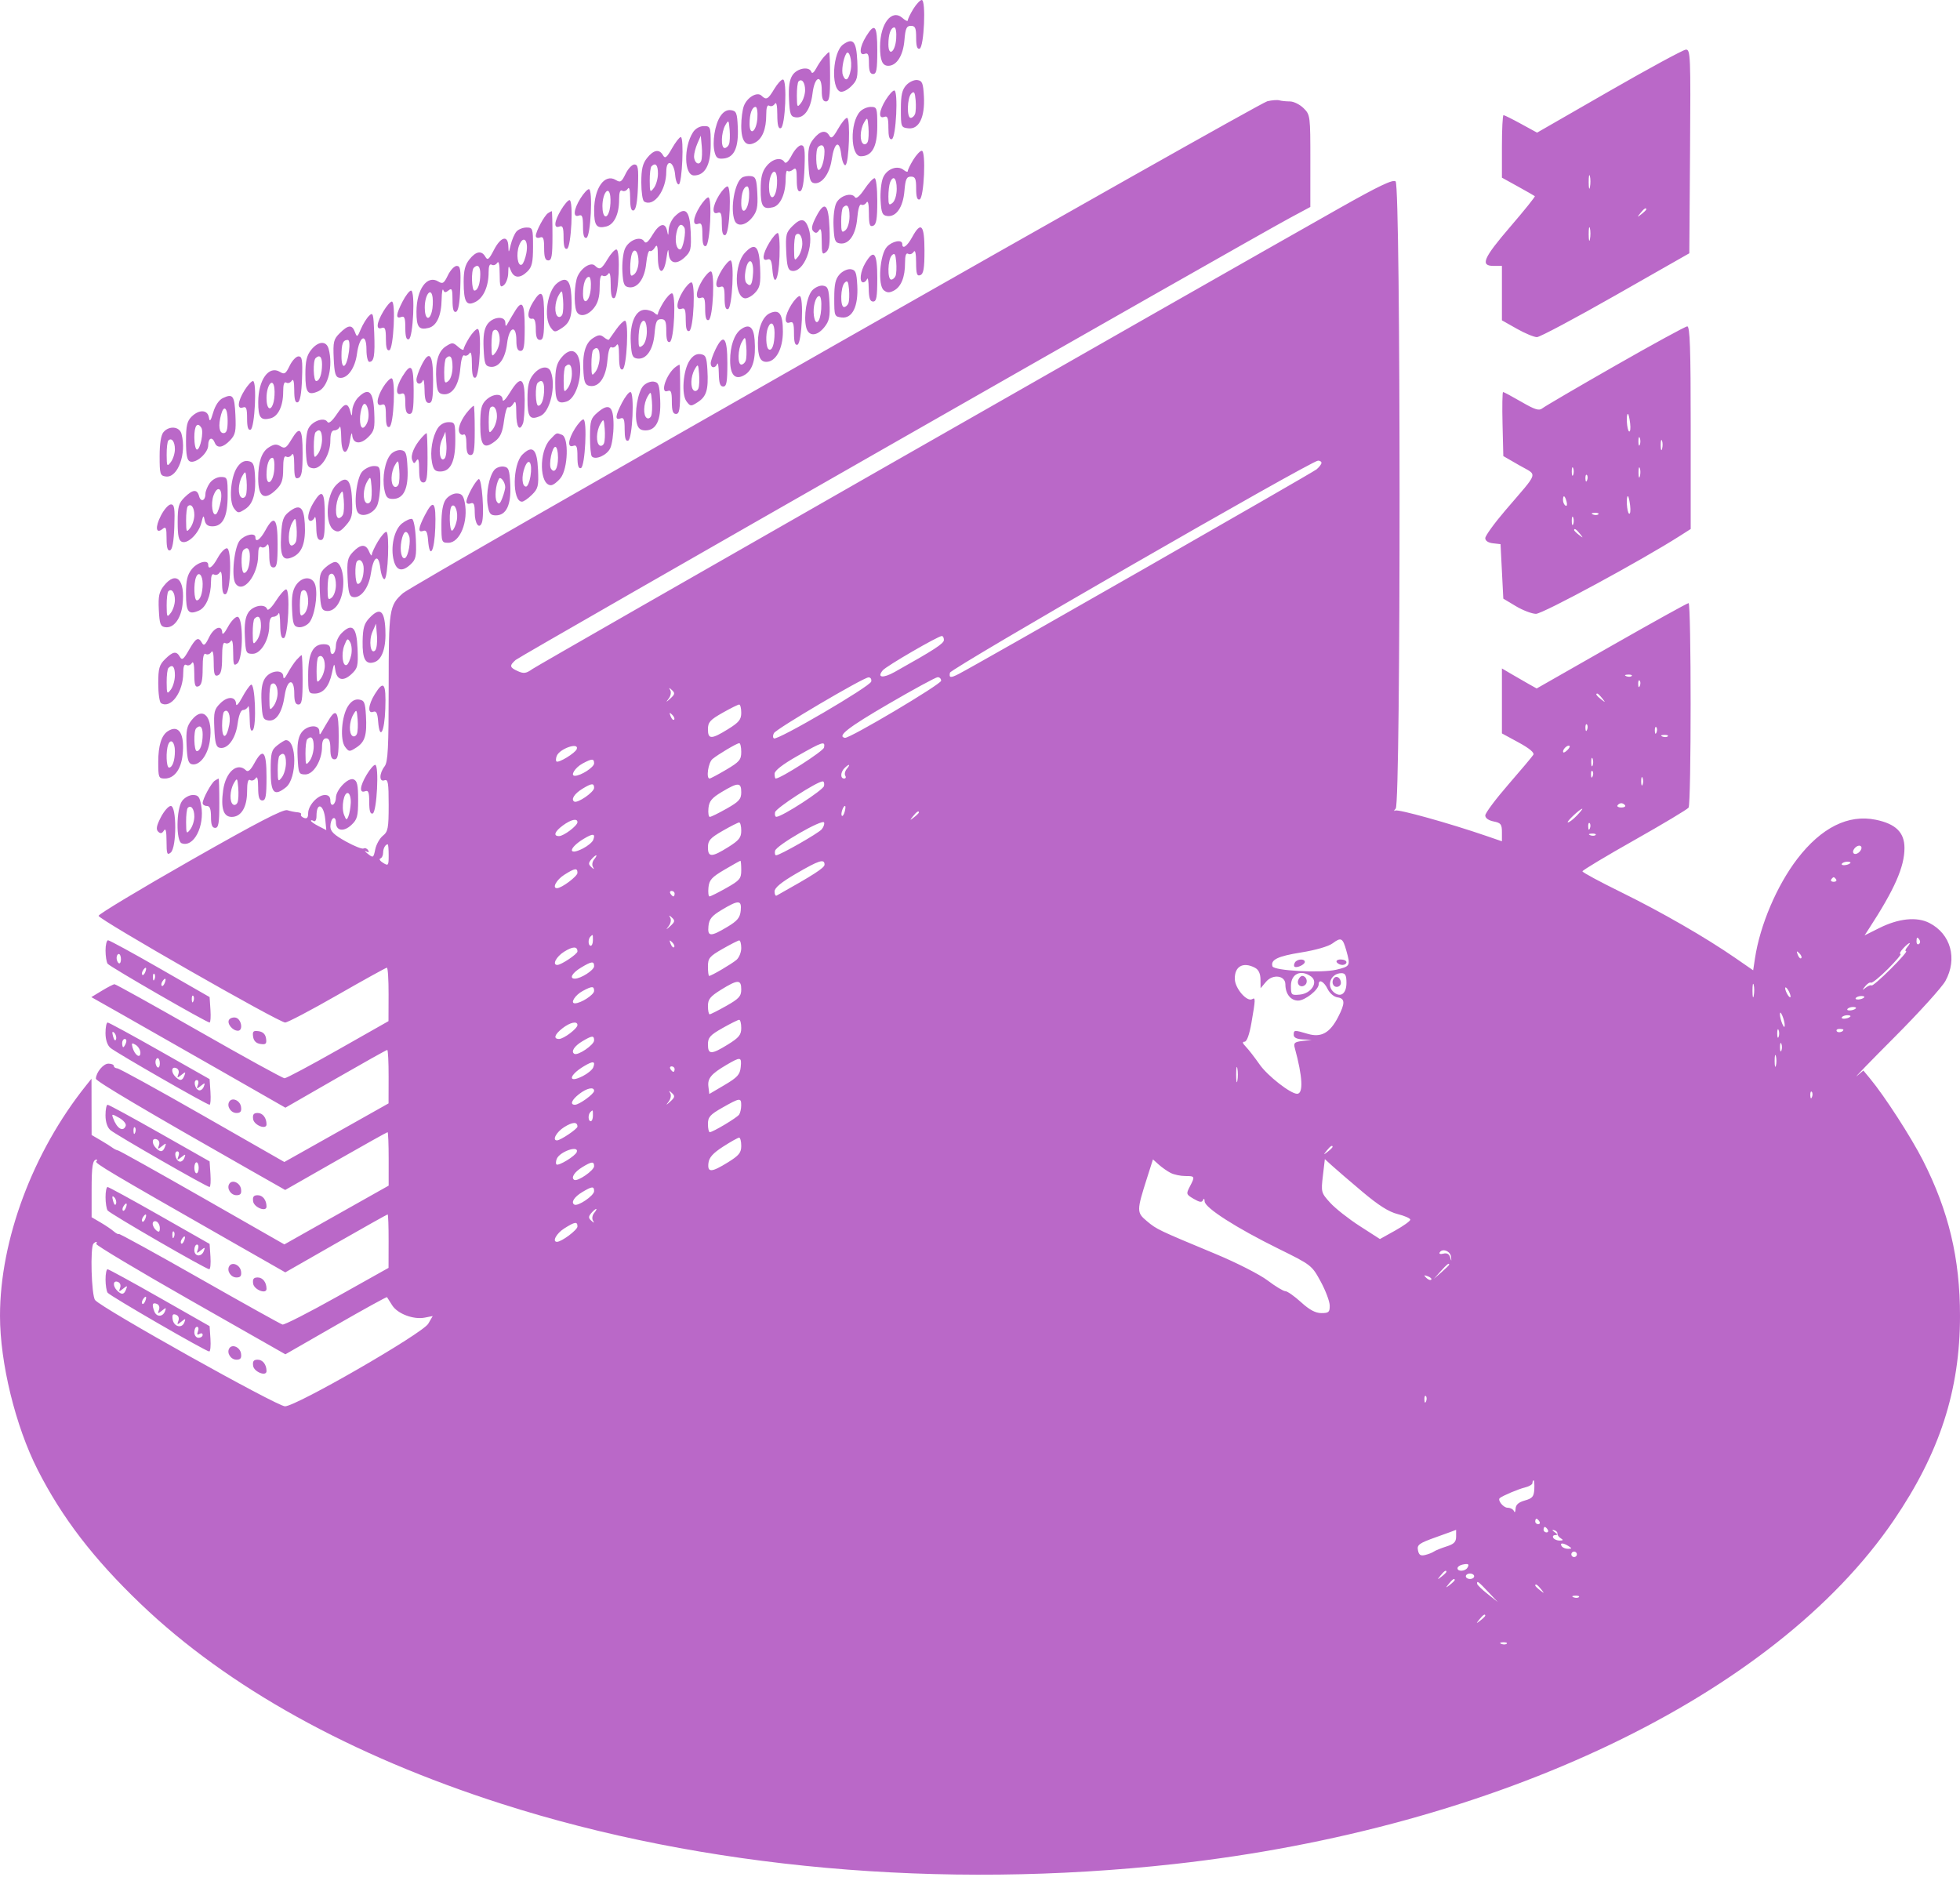 <svg width="400" height="383" viewBox="0 0 400 383" fill="none" xmlns="http://www.w3.org/2000/svg">
<path fill-rule="evenodd" clip-rule="evenodd" d="M186.396 1.818C185.778 2.818 185.272 3.864 185.271 4.143C185.27 4.421 184.78 4.212 184.183 3.678C182.003 1.731 179.603 4.807 179.603 9.548C179.603 12.329 180.076 13.426 181.276 13.426C182.994 13.426 184.313 11.346 184.575 8.223C184.779 5.788 185.009 5.275 185.896 5.275C186.785 5.275 186.969 5.693 186.969 7.719C186.969 9.425 187.183 10.093 187.677 9.931C188.585 9.634 189.011 0 188.115 0C187.787 0 187.013 0.818 186.396 1.818ZM176.764 7.412C175.404 9.614 175.262 11.45 176.487 10.986C177.154 10.733 177.337 11.141 177.337 12.884C177.337 14.485 177.574 15.104 178.187 15.104C178.876 15.104 179.037 14.203 179.037 10.349C179.037 5.158 178.547 4.525 176.764 7.412ZM182.893 7.928C182.689 10.664 181.303 11.636 181.303 9.043C181.303 7.003 181.804 5.594 182.529 5.594C182.825 5.594 182.99 6.645 182.893 7.928ZM172.053 9.09C169.961 10.601 169.519 17.955 171.475 18.697C171.931 18.869 172.931 18.386 173.711 17.616C174.979 16.364 175.105 15.841 174.955 12.453C174.776 8.428 174.083 7.625 172.053 9.09ZM328.375 18.626L313.691 27.067L310.426 25.282C308.631 24.299 307.017 23.496 306.839 23.496C306.661 23.496 306.515 26.367 306.515 29.876V36.256L309.773 38.056C311.565 39.047 313.121 39.936 313.231 40.032C313.341 40.129 311.111 42.907 308.274 46.206C302.703 52.684 302.025 54.264 304.815 54.264H306.515V59.818V65.37L309.559 67.09C311.232 68.035 313.081 68.804 313.666 68.799C314.252 68.792 321.487 64.94 329.745 60.236L344.759 51.686L344.907 30.877C345.047 11.305 344.997 10.073 344.057 10.127C343.508 10.159 336.451 13.984 328.375 18.626ZM168.149 11.608C167.673 12.147 166.954 13.216 166.55 13.984C166.117 14.808 165.719 15.095 165.58 14.683C165.173 13.478 162.693 13.894 161.741 15.329C161.109 16.282 160.899 17.704 161.02 20.224C161.168 23.315 161.34 23.797 162.354 23.94C164.097 24.186 165.432 22.319 165.818 19.097C166.248 15.518 167.705 15.026 167.705 18.461C167.705 20.077 167.941 20.699 168.555 20.699C169.247 20.699 169.405 19.766 169.405 15.664C169.405 12.895 169.317 10.629 169.209 10.629C169.102 10.629 168.625 11.07 168.149 11.608ZM173.617 14.262C173.22 16.352 172.577 16.785 172.016 15.34C171.69 14.502 172.064 12.042 172.678 10.977C173.273 9.944 173.973 12.391 173.617 14.262ZM157.998 18.181C156.74 20.286 156.375 20.477 155.415 19.528C154.536 18.661 152.494 19.84 151.814 21.608C151.517 22.379 151.275 24.221 151.275 25.702C151.275 28.896 152.252 30.071 154.098 29.095C155.583 28.31 156.374 26.341 156.374 23.426C156.374 21.929 156.582 21.319 157.004 21.576C157.35 21.788 157.856 21.614 158.128 21.19C158.446 20.694 158.626 21.485 158.632 23.402C158.638 25.537 158.842 26.32 159.348 26.155C160.266 25.854 160.681 16.223 159.776 16.223C159.442 16.223 158.642 17.104 157.998 18.181ZM164.306 18.387C164.306 19.233 163.931 20.414 163.474 21.011C162.703 22.018 162.641 21.909 162.624 19.533C162.614 18.123 162.769 16.808 162.968 16.611C163.638 15.95 164.306 16.836 164.306 18.387ZM184.954 17.376C184.096 18.313 183.852 19.398 183.852 22.295C183.852 25.916 183.892 26.018 185.378 26.187C187.551 26.435 188.778 23.925 188.554 19.695C188.409 16.966 188.216 16.479 187.221 16.338C186.579 16.248 185.561 16.714 184.954 17.376ZM180.783 20.345C179.378 22.59 179.215 24.322 180.453 23.853C181.132 23.596 181.303 24.044 181.303 26.078C181.303 27.865 181.514 28.555 182.011 28.392C182.871 28.111 183.35 18.461 182.504 18.461C182.206 18.461 181.431 19.309 180.783 20.345ZM186.741 23.275C186.574 23.704 186.175 24.055 185.853 24.055C185.024 24.055 185.126 19.946 185.977 19.098C186.545 18.532 186.721 18.798 186.865 20.444C186.963 21.571 186.907 22.846 186.741 23.275ZM258.64 20.661C256.675 21.13 84.238 119.26 82.241 121.046C79.423 123.566 79.32 124.241 79.32 140.281C79.32 152.626 79.172 155.5 78.488 156.392C77.367 157.856 77.355 159.656 78.47 159.233C79.189 158.961 79.32 159.736 79.32 164.259C79.32 169 79.186 169.712 78.141 170.548C77.493 171.066 76.792 172.313 76.584 173.319C76.221 175.067 76.153 175.108 75.071 174.243C74.448 173.746 74.296 173.522 74.734 173.746C75.261 174.017 75.391 173.933 75.119 173.499C74.893 173.138 74.483 172.982 74.206 173.151C73.929 173.32 72.289 172.671 70.562 171.708C68.15 170.363 67.422 169.654 67.422 168.646C67.422 167.925 67.677 167.178 67.989 166.988C68.3 166.798 68.555 167.169 68.555 167.812C68.555 169.562 70.112 169.833 71.7 168.36C72.911 167.237 73.088 166.584 73.088 163.237C73.088 160.181 72.897 159.328 72.148 159.045C71.025 158.62 68.555 161.195 68.555 162.791C68.555 163.371 68.3 164.001 67.989 164.191C67.677 164.381 67.422 164.018 67.422 163.385C67.422 162.613 67.055 162.233 66.311 162.233C64.841 162.233 62.889 164.357 62.889 165.957C62.889 166.859 62.641 167.139 62.043 166.912C61.577 166.735 61.304 166.42 61.434 166.21C61.566 166.001 61.246 165.8 60.723 165.764C60.2 165.728 59.263 165.537 58.64 165.341C57.812 165.08 52.48 167.848 38.81 175.635C28.527 181.492 20.113 186.558 20.113 186.892C20.113 187.619 56.925 208.665 58.196 208.665C58.682 208.665 63.471 206.148 68.838 203.071C74.206 199.994 78.76 197.477 78.959 197.477C79.157 197.477 79.311 199.931 79.301 202.931L79.283 208.385L69.006 214.213C63.353 217.418 58.434 220.04 58.073 220.04C57.713 220.04 49.853 215.718 40.607 210.437C31.362 205.155 23.606 200.841 23.372 200.851C23.138 200.86 21.977 201.456 20.794 202.175L18.641 203.481L25.043 207.1C28.564 209.091 37.475 214.168 44.846 218.383L58.246 226.046L68.495 220.153C74.131 216.912 78.872 214.259 79.032 214.259C79.19 214.259 79.314 216.714 79.308 219.714L79.295 225.168L71.841 229.364C67.742 231.671 62.956 234.362 61.208 235.344L58.029 237.128L41.337 227.587C32.157 222.34 24.327 218.033 23.938 218.018C23.548 218.002 23.229 217.779 23.229 217.523C23.229 217.266 22.729 217.057 22.116 217.057C21.086 217.057 19.614 218.833 19.567 220.131C19.549 220.63 29.891 226.754 51.056 238.778L58.202 242.838L68.539 236.94C74.225 233.696 78.977 231.042 79.099 231.042C79.22 231.042 79.319 233.496 79.318 236.497L79.316 241.951L71.866 246.147C67.769 248.454 62.981 251.153 61.225 252.144L58.033 253.946L41.34 244.411C32.158 239.168 24.401 234.833 24.101 234.778C23.802 234.723 23.292 234.475 22.968 234.226C22.645 233.977 21.551 233.288 20.538 232.695L18.697 231.618L18.684 225.876L18.672 220.133L17.553 221.532C6.696 235.109 0 253.034 0 268.524C0 278.112 3.149 291.006 7.663 299.899C12.633 309.692 19.073 318.081 28.686 327.287C46.492 344.337 71.566 358.231 102.342 368.098C143.536 381.307 192.138 385.657 239.666 380.392C305.541 373.093 362.083 346.074 386.495 310.227C395.864 296.47 400 283.697 400 268.524C400 256.796 397.696 247.146 392.424 236.78C390.018 232.051 384.624 223.703 381.67 220.136L380.282 218.461L378.951 219.577C378.219 220.19 381.699 216.602 386.685 211.602C391.671 206.602 396.324 201.464 397.025 200.185C399.517 195.64 398.123 190.595 393.756 188.353C391.183 187.032 387.477 187.409 383.506 189.396L380.522 190.889L381.384 189.568C386.645 181.498 388.668 176.911 388.668 173.045C388.668 169.875 386.883 168.121 382.809 167.286C377.202 166.137 371.698 168.881 366.794 175.27C362.631 180.695 359.181 188.8 358.162 195.552L357.79 198.012L354.107 195.468C348.056 191.287 339.013 186.084 330.736 182.02C326.452 179.917 322.946 178.023 322.946 177.811C322.946 177.599 327.727 174.728 333.569 171.43C339.412 168.132 344.38 165.154 344.609 164.812C345.166 163.981 345.163 123.073 344.606 123.073C344.366 123.073 337.292 126.994 328.887 131.785L313.606 140.497L311.902 139.539C310.964 139.012 309.37 138.092 308.357 137.495L306.515 136.408V143.038V149.667L309.922 151.517C312.096 152.697 313.184 153.604 312.93 154.023C312.711 154.385 310.413 157.119 307.824 160.099C305.234 163.08 303.116 165.918 303.116 166.407C303.116 166.947 303.783 167.427 304.815 167.631C306.295 167.923 306.515 168.208 306.515 169.825V171.683L303.257 170.563C295.821 168.008 285.344 165.089 284.761 165.409C284.417 165.599 284.455 165.414 284.844 165C285.903 163.874 285.88 37.886 284.82 37.018C284.27 36.568 281.409 37.931 273.347 42.483C243.733 59.203 109.996 135.571 108.664 136.521C107.382 137.437 106.895 137.51 105.69 136.968C103.986 136.202 103.917 135.848 105.241 134.675C106.179 133.843 254.621 49.103 263.31 44.44L267.414 42.236L267.418 32.841C267.422 23.609 267.397 23.421 266.031 22.072C265.266 21.317 264.012 20.699 263.244 20.699C262.477 20.699 261.509 20.599 261.094 20.477C260.679 20.356 259.575 20.439 258.64 20.661ZM154.565 24.151C154.361 26.888 152.974 27.859 152.974 25.266C152.974 23.226 153.475 21.817 154.2 21.817C154.497 21.817 154.661 22.868 154.565 24.151ZM175.49 22.797C173.426 25.067 173.557 31.887 175.663 31.887C177.977 31.887 179.037 29.954 179.037 25.733C179.037 21.998 178.975 21.817 177.708 21.817C176.977 21.817 175.979 22.258 175.49 22.797ZM147.01 23.72C145.896 25.399 145.322 29.002 145.842 31.05C146.145 32.244 146.498 32.485 147.74 32.342C149.849 32.1 150.749 30.089 150.571 26.013C150.442 23.04 150.283 22.637 149.186 22.483C148.362 22.367 147.633 22.782 147.01 23.72ZM171.029 26.306C170.018 28.081 169.646 28.377 169.265 27.704C168.544 26.433 167.366 26.67 166.023 28.356C165.03 29.603 164.854 30.485 164.991 33.525C165.122 36.44 165.352 37.227 166.113 37.37C167.667 37.663 169.293 35.53 169.726 32.627C170.264 29.02 171.302 28.409 171.671 31.483C171.827 32.782 172.209 33.784 172.521 33.709C173.264 33.53 173.599 24.055 172.863 24.055C172.559 24.055 171.734 25.068 171.029 26.306ZM177.096 28.905C176.921 29.354 176.522 29.564 176.208 29.372C175.417 28.89 175.493 26.468 176.345 24.997C177.012 23.847 177.064 23.901 177.233 25.932C177.332 27.119 177.269 28.456 177.096 28.905ZM148.781 29.428C148.614 29.858 148.215 30.209 147.893 30.209C147.077 30.209 147.162 27.032 148.017 25.557C148.684 24.406 148.735 24.461 148.905 26.491C149.003 27.678 148.947 28.999 148.781 29.428ZM141.428 26.992C139.468 30.049 139.611 35.803 141.646 35.803C143.88 35.803 145.042 33.66 145.042 29.544C145.042 25.862 144.995 25.733 143.639 25.733C142.8 25.733 141.911 26.24 141.428 26.992ZM137.137 30.282C136.049 32.193 135.732 32.435 135.305 31.68C134.555 30.358 133.394 30.558 132.053 32.242C131.146 33.38 130.878 34.522 130.878 37.244C130.878 39.184 131.135 40.929 131.45 41.121C133.426 42.327 135.977 38.878 135.977 35C135.977 32.297 137.552 32.916 137.787 35.711C137.883 36.839 138.215 37.7 138.527 37.625C139.217 37.459 139.62 27.971 138.936 27.971C138.67 27.971 137.86 29.011 137.137 30.282ZM143.101 32.821C142.684 33.894 141.643 33.23 141.643 31.89C141.643 31.313 141.952 30.132 142.33 29.266L143.017 27.692L143.217 29.848C143.328 31.035 143.275 32.372 143.101 32.821ZM161.572 31.691C160.915 32.956 160.358 33.488 160.109 33.09C159.417 31.984 157.639 32.384 156.415 33.921C155.533 35.027 155.241 36.204 155.241 38.643C155.241 42.142 155.699 42.805 157.766 42.292C159.276 41.918 160.34 39.51 160.34 36.465C160.34 35.384 160.507 34.664 160.713 34.866C160.918 35.069 161.428 34.953 161.846 34.611C162.463 34.105 162.606 34.482 162.606 36.62C162.606 38.477 162.815 39.185 163.314 39.022C163.785 38.868 164.077 37.257 164.187 34.22C164.323 30.437 164.204 29.649 163.492 29.649C163.02 29.649 162.156 30.568 161.572 31.691ZM168.264 30.908C168.252 32.76 167.646 34.684 167.072 34.684C166.494 34.684 166.386 30.58 166.95 30.023C167.697 29.285 168.272 29.673 168.264 30.908ZM186.396 32.587C185.778 33.586 185.272 34.624 185.271 34.892C185.27 35.161 184.89 35.07 184.426 34.69C183.149 33.643 180.968 34.46 180.209 36.269C179.84 37.149 179.616 39.229 179.712 40.892C179.859 43.448 180.067 43.94 181.051 44.079C182.883 44.338 184.297 42.296 184.575 38.991C184.779 36.557 185.009 36.043 185.896 36.043C186.785 36.043 186.969 36.462 186.969 38.487C186.969 40.193 187.183 40.861 187.677 40.7C188.585 40.403 189.011 30.768 188.115 30.768C187.787 30.768 187.013 31.587 186.396 32.587ZM127.67 35.477C126.868 37.137 126.608 37.303 125.694 36.74C123.424 35.34 121.268 38.333 121.255 42.903C121.246 46.048 121.741 46.712 123.731 46.218C125.332 45.822 126.345 43.714 126.345 40.779C126.345 39.274 126.553 38.661 126.975 38.919C127.322 39.13 127.828 38.956 128.1 38.532C128.421 38.031 128.598 38.706 128.603 40.465C128.609 42.376 128.82 43.101 129.32 42.938C129.791 42.784 130.083 41.173 130.192 38.136C130.331 34.303 130.215 33.565 129.475 33.565C128.99 33.565 128.178 34.426 127.67 35.477ZM134.277 35.417C134.277 36.435 133.903 37.756 133.446 38.354C132.675 39.36 132.612 39.251 132.596 36.876C132.586 35.465 132.748 34.143 132.956 33.939C133.79 33.114 134.277 33.66 134.277 35.417ZM158.39 38.948C157.864 41.019 156.94 40.514 156.94 38.153C156.94 35.501 158.259 33.825 158.543 36.115C158.645 36.941 158.576 38.215 158.39 38.948ZM324.479 38.174C324.344 38.87 324.228 38.432 324.222 37.202C324.215 35.971 324.327 35.401 324.468 35.936C324.61 36.471 324.615 37.478 324.479 38.174ZM151.452 36.231C149.93 37.213 148.988 42.592 149.919 44.988C150.445 46.343 152.19 46.043 153.524 44.368C154.501 43.142 154.692 42.238 154.557 39.474C154.415 36.568 154.229 36.062 153.258 35.94C152.634 35.861 151.822 35.992 151.452 36.231ZM176.403 38.625C175.465 40.025 174.735 40.647 174.489 40.255C173.828 39.198 171.463 39.909 170.689 41.397C170.273 42.198 170.025 44.231 170.109 46.153C170.235 49.056 170.412 49.531 171.419 49.673C173.276 49.936 174.665 47.892 174.952 44.475C175.105 42.655 175.437 41.555 175.77 41.758C176.078 41.946 176.553 41.753 176.825 41.329C177.144 40.832 177.323 41.596 177.328 43.478C177.335 45.841 177.499 46.336 178.187 46.075C178.849 45.824 179.037 44.715 179.037 41.058C179.037 38.346 178.801 36.363 178.478 36.363C178.171 36.363 177.237 37.381 176.403 38.625ZM183.003 38.532C183.003 39.777 182.641 40.997 182.153 41.397C181.425 41.994 181.303 41.81 181.303 40.113C181.303 39.024 181.458 37.734 181.647 37.248C182.273 35.637 183.003 36.328 183.003 38.532ZM146.736 39.859C145.376 42.061 145.234 43.897 146.459 43.433C147.137 43.176 147.309 43.623 147.309 45.657C147.309 47.445 147.519 48.135 148.017 47.972C148.925 47.675 149.351 38.041 148.455 38.041C148.127 38.041 147.353 38.859 146.736 39.859ZM152.865 40.375C152.661 43.111 151.275 44.083 151.275 41.49C151.275 39.45 151.775 38.041 152.501 38.041C152.797 38.041 152.961 39.091 152.865 40.375ZM118.46 40.484C117.055 42.729 116.892 44.461 118.13 43.992C118.809 43.735 118.98 44.183 118.98 46.217C118.98 48.004 119.191 48.694 119.688 48.532C120.548 48.25 121.027 38.6 120.181 38.6C119.883 38.6 119.108 39.448 118.46 40.484ZM124.396 42.864C123.87 44.935 122.946 44.429 122.946 42.069C122.946 39.417 124.265 37.74 124.548 40.031C124.651 40.857 124.582 42.131 124.396 42.864ZM142.822 42.163C141.417 44.407 141.255 46.14 142.493 45.67C143.171 45.413 143.343 45.861 143.343 47.895C143.343 49.682 143.553 50.372 144.051 50.21C144.91 49.929 145.39 40.279 144.544 40.279C144.246 40.279 143.471 41.127 142.822 42.163ZM114.504 42.828C113.093 45.189 112.943 46.693 114.164 46.23C114.843 45.973 115.014 46.42 115.014 48.455C115.014 50.242 115.225 50.932 115.722 50.769C116.573 50.491 117.062 40.838 116.225 40.838C115.932 40.838 115.157 41.734 114.504 42.828ZM166.557 44.225C165.662 45.956 165.513 46.729 165.983 47.194C166.454 47.658 166.758 47.604 167.153 46.987C167.527 46.403 167.69 47.056 167.697 49.158C167.704 51.8 167.811 52.077 168.577 51.449C169.251 50.897 169.412 49.778 169.285 46.53C169.092 41.555 168.287 40.875 166.557 44.225ZM173.371 44.126C173.371 45.371 173.009 46.592 172.521 46.992C171.787 47.593 171.671 47.347 171.671 45.195C171.671 43.824 171.841 42.535 172.049 42.33C172.918 41.472 173.371 42.087 173.371 44.126ZM335.977 42.728C335.977 42.843 335.53 43.284 334.985 43.707C334.087 44.402 334.067 44.383 334.771 43.495C335.512 42.563 335.977 42.267 335.977 42.728ZM111.836 43.504C111.082 43.996 109.348 47.229 109.348 48.142C109.348 48.498 109.731 48.645 110.198 48.467C110.875 48.211 111.048 48.653 111.048 50.645C111.048 52.495 111.269 53.145 111.898 53.145C112.59 53.145 112.748 52.213 112.748 48.111C112.748 45.341 112.684 43.08 112.606 43.084C112.528 43.089 112.181 43.278 111.836 43.504ZM137.711 44.16C137.07 44.794 136.509 46.005 136.467 46.852C136.4 48.171 136.355 48.211 136.144 47.132C135.781 45.27 134.552 45.6 133.157 47.935C132.262 49.433 131.799 49.795 131.462 49.258C130.71 48.056 128.271 49.018 127.518 50.814C127.149 51.694 126.925 53.774 127.021 55.437C127.168 57.993 127.375 58.485 128.36 58.624C130.13 58.874 131.576 56.861 131.881 53.721C132.031 52.185 132.361 51.055 132.614 51.21C132.867 51.364 133.338 51.045 133.659 50.5C134.114 49.729 134.247 50.171 134.26 52.492C134.281 56.195 135.527 56.229 136.034 52.542C136.255 50.934 136.403 50.613 136.459 51.624C136.574 53.742 137.986 54.139 139.711 52.538C140.992 51.349 141.106 50.872 140.957 47.299C140.774 42.907 139.868 42.031 137.711 44.16ZM161.747 46.111C160.424 47.417 160.303 47.904 160.455 51.322C160.59 54.334 160.815 55.128 161.58 55.272C164.001 55.728 166.228 50.169 165.038 46.642C164.33 44.546 163.471 44.408 161.747 46.111ZM139.654 46.423C140.1 47.134 139.387 50.908 138.808 50.908C138.055 50.908 137.691 49.299 138.046 47.545C138.389 45.856 139.022 45.413 139.654 46.423ZM324.479 48.803C324.344 49.499 324.228 49.062 324.222 47.831C324.215 46.6 324.327 46.031 324.468 46.565C324.61 47.1 324.615 48.107 324.479 48.803ZM105.379 47.275C104.99 47.738 104.475 48.934 104.235 49.932C103.815 51.677 103.796 51.687 103.74 50.208C103.654 47.907 102.195 48.303 100.798 51.007C99.786 52.965 99.505 53.192 99.059 52.406C98.295 51.057 97.141 51.247 95.792 52.941C94.917 54.039 94.62 55.216 94.626 57.556C94.637 61.685 95.19 62.581 97.103 61.57C98.705 60.724 99.717 58.393 99.717 55.546C99.717 54.289 99.931 53.77 100.347 54.023C100.693 54.234 101.199 54.06 101.471 53.636C101.789 53.141 101.969 53.941 101.974 55.871C101.982 58.479 102.096 58.784 102.833 58.18C103.3 57.797 103.699 56.697 103.718 55.734C103.752 54.125 103.796 54.086 104.267 55.243C104.901 56.801 106.16 56.853 107.649 55.383C108.566 54.477 108.782 53.518 108.782 50.348C108.782 46.598 108.725 46.432 107.434 46.432C106.694 46.432 105.769 46.812 105.379 47.275ZM186.158 48.39C185.132 50.272 184.136 50.96 184.136 49.789C184.136 48.804 182.081 49.19 180.991 50.38C179.548 51.954 179.102 58.192 180.358 59.221C181.024 59.767 181.514 59.786 182.427 59.304C183.912 58.519 184.702 56.55 184.702 53.635C184.702 52.138 184.91 51.528 185.332 51.785C185.679 51.997 186.184 51.823 186.456 51.399C186.775 50.902 186.954 51.666 186.96 53.547C186.967 55.91 187.131 56.406 187.818 56.145C188.48 55.894 188.668 54.785 188.668 51.127C188.668 45.849 187.964 45.081 186.158 48.39ZM156.996 49.541C155.604 51.872 155.437 53.405 156.626 52.955C157.24 52.722 157.488 53.199 157.617 54.863C157.932 58.901 158.919 57.185 159.087 52.309C159.181 49.597 159.022 47.551 158.718 47.551C158.425 47.551 157.65 48.447 156.996 49.541ZM163.739 49.715C163.739 50.561 163.365 51.742 162.907 52.339C162.136 53.346 162.074 53.237 162.058 50.861C162.047 49.451 162.203 48.136 162.402 47.939C163.072 47.278 163.739 48.164 163.739 49.715ZM107.415 51.685C107.207 52.774 106.8 53.81 106.51 53.988C105.657 54.508 105.266 51.843 105.939 50.095C106.806 47.844 107.917 49.041 107.415 51.685ZM152.017 51.588C149.844 53.922 149.812 60.458 151.972 60.869C152.467 60.963 153.415 60.464 154.078 59.761C155.113 58.664 155.262 57.922 155.121 54.561C154.937 50.158 154.098 49.355 152.017 51.588ZM124.004 52.866C122.748 54.968 122.381 55.16 121.426 54.218C120.619 53.42 118.71 54.575 117.887 56.358C117.228 57.786 117.071 62.026 117.624 63.449C118.147 64.795 119.893 64.507 121.205 62.86C122.032 61.822 122.379 60.571 122.379 58.631C122.379 56.752 122.58 55.998 123.009 56.261C123.356 56.472 123.862 56.298 124.134 55.874C124.452 55.379 124.632 56.169 124.637 58.087C124.643 60.221 124.847 61.005 125.354 60.839C126.272 60.539 126.687 50.908 125.782 50.908C125.447 50.908 124.647 51.789 124.004 52.866ZM130.311 53.39C130.311 54.411 129.929 55.559 129.462 55.942C128.734 56.539 128.612 56.355 128.612 54.658C128.612 53.569 128.766 52.28 128.955 51.796C129.497 50.398 130.311 51.355 130.311 53.39ZM182.775 56.281C182.608 56.71 182.209 57.061 181.887 57.061C181.058 57.061 181.16 52.952 182.011 52.104C182.579 51.538 182.755 51.804 182.899 53.45C182.997 54.577 182.941 55.852 182.775 56.281ZM176.609 53.651C175.564 55.399 175.31 57.621 176.157 57.621C176.442 57.621 176.804 57.306 176.962 56.921C177.119 56.537 177.268 57.418 177.292 58.879C177.326 60.849 177.557 61.537 178.187 61.537C178.876 61.537 179.037 60.635 179.037 56.782C179.037 51.569 178.37 50.708 176.609 53.651ZM147.355 55.029C145.95 57.274 145.787 59.006 147.025 58.537C147.704 58.28 147.875 58.728 147.875 60.762C147.875 62.549 148.086 63.239 148.583 63.077C149.443 62.795 149.922 53.145 149.076 53.145C148.778 53.145 148.003 53.993 147.355 55.029ZM153.689 55.67C153.535 58.105 153.205 58.632 152.359 57.796C151.581 57.028 152.32 53.018 153.183 53.322C153.542 53.448 153.765 54.482 153.689 55.67ZM91.409 56.176C90.608 57.836 90.348 58.002 89.434 57.439C87.163 56.039 85.007 59.032 84.994 63.602C84.985 66.747 85.481 67.411 87.47 66.917C89.119 66.509 90.073 64.418 90.13 61.091C90.154 59.644 90.306 58.785 90.468 59.183C90.693 59.737 90.946 59.754 91.556 59.254C92.219 58.71 92.351 59.039 92.351 61.235C92.351 63.092 92.56 63.8 93.059 63.636C93.53 63.482 93.823 61.872 93.932 58.835C94.07 55.002 93.955 54.264 93.215 54.264C92.73 54.264 91.917 55.124 91.409 56.176ZM98.017 55.897C98.017 57.863 97.513 59.299 96.823 59.299C96.24 59.299 96.127 55.197 96.695 54.637C97.501 53.841 98.017 54.333 98.017 55.897ZM171.357 55.976C170.498 56.913 170.255 57.998 170.255 60.895C170.255 64.516 170.294 64.618 171.781 64.787C173.953 65.035 175.181 62.526 174.957 58.295C174.812 55.566 174.618 55.079 173.623 54.939C172.982 54.848 171.964 55.314 171.357 55.976ZM143.336 57.201C141.977 59.403 141.834 61.239 143.059 60.775C143.738 60.518 143.909 60.965 143.909 62.999C143.909 64.787 144.12 65.477 144.617 65.314C145.526 65.017 145.951 55.383 145.056 55.383C144.728 55.383 143.954 56.201 143.336 57.201ZM120.57 58.836C120.366 61.572 118.98 62.544 118.98 59.951C118.98 57.91 119.481 56.502 120.206 56.502C120.502 56.502 120.667 57.552 120.57 58.836ZM113.754 57.744C111.701 59.282 110.878 64.804 112.396 66.853C113.139 67.856 113.249 67.862 114.653 66.953C116.426 65.806 116.838 64.423 116.606 60.393C116.419 57.146 115.586 56.372 113.754 57.744ZM173.143 61.875C172.977 62.304 172.577 62.656 172.255 62.656C171.426 62.656 171.528 58.546 172.379 57.698C172.947 57.132 173.123 57.399 173.267 59.044C173.366 60.172 173.31 61.446 173.143 61.875ZM139.37 59.439C138.011 61.641 137.868 63.477 139.093 63.012C139.772 62.756 139.943 63.203 139.943 65.237C139.943 67.025 140.154 67.714 140.651 67.552C141.56 67.255 141.985 57.621 141.09 57.621C140.762 57.621 139.988 58.439 139.37 59.439ZM165.766 59.251C164.632 60.489 163.962 64.585 164.53 66.818C165.012 68.713 166.714 68.68 168.255 66.745C169.232 65.519 169.423 64.615 169.288 61.85C169.144 58.92 168.964 58.437 167.957 58.295C167.317 58.205 166.331 58.636 165.766 59.251ZM82.164 61.514C80.803 64.15 80.712 65.13 81.87 64.691C82.548 64.434 82.719 64.881 82.719 66.915C82.719 68.703 82.93 69.393 83.428 69.23C84.318 68.939 84.764 59.299 83.886 59.299C83.569 59.299 82.794 60.296 82.164 61.514ZM88.135 63.562C87.609 65.634 86.685 65.128 86.685 62.767C86.685 60.116 88.004 58.439 88.288 60.73C88.39 61.556 88.321 62.83 88.135 63.562ZM114.773 64.149C114.598 64.597 114.199 64.808 113.885 64.616C113.094 64.133 113.17 61.711 114.023 60.241C114.689 59.09 114.741 59.145 114.91 61.176C115.009 62.362 114.947 63.7 114.773 64.149ZM108.768 61.676C107.579 63.587 107.532 65.27 108.674 65.033C109.106 64.944 109.348 65.695 109.348 67.131C109.348 68.747 109.585 69.369 110.198 69.369C110.887 69.369 111.048 68.467 111.048 64.614C111.048 59.42 110.561 58.793 108.768 61.676ZM135.404 61.676C134.787 62.676 134.281 63.734 134.28 64.026C134.279 64.318 133.971 64.255 133.598 63.886C133.224 63.517 132.338 63.215 131.629 63.215C129.706 63.215 128.519 65.911 128.726 69.813C128.871 72.542 129.064 73.029 130.059 73.169C131.892 73.428 133.306 71.386 133.583 68.081C133.788 65.647 134.018 65.133 134.904 65.133C135.794 65.133 135.977 65.552 135.977 67.577C135.977 69.283 136.191 69.951 136.685 69.79C137.594 69.493 138.019 59.858 137.124 59.858C136.796 59.858 136.022 60.677 135.404 61.676ZM161.467 62.236C160.107 64.438 159.965 66.274 161.19 65.809C161.868 65.553 162.039 66 162.039 68.034C162.039 69.822 162.25 70.511 162.748 70.349C163.656 70.052 164.081 60.418 163.186 60.418C162.858 60.418 162.084 61.236 161.467 62.236ZM167.595 63.075C167.415 65.833 166.43 66.718 166.1 64.417C165.848 62.657 166.452 60.418 167.181 60.418C167.527 60.418 167.697 61.506 167.595 63.075ZM78.243 63.526C76.832 65.887 76.682 67.392 77.904 66.928C78.582 66.672 78.753 67.119 78.753 69.153C78.753 70.941 78.964 71.63 79.462 71.468C80.313 71.189 80.801 61.537 79.965 61.537C79.672 61.537 78.897 62.432 78.243 63.526ZM105.181 63.355C104.745 64.047 104.109 65.117 103.769 65.732C103.232 66.705 103.148 66.723 103.133 65.872C103.106 64.36 100.493 64.616 99.418 66.236C98.786 67.19 98.576 68.612 98.697 71.131C98.845 74.223 99.017 74.704 100.031 74.848C101.759 75.091 103.108 73.235 103.484 70.098C103.898 66.645 105.382 66.148 105.382 69.462C105.382 70.995 105.625 71.606 106.232 71.606C106.921 71.606 107.082 70.705 107.082 66.851C107.082 61.968 106.607 61.094 105.181 63.355ZM157.112 63.915C155.651 64.576 154.674 67.002 154.674 69.966C154.674 72.774 155.148 73.844 156.393 73.844C158.322 73.844 159.773 71.199 159.773 67.684C159.773 64.054 159.054 63.036 157.112 63.915ZM75.301 64.463C74.804 64.955 74.058 66.168 73.642 67.159C72.934 68.847 72.858 68.886 72.439 67.766C71.855 66.207 71.087 66.258 69.353 67.97C68.079 69.228 67.954 69.747 68.104 73.139C68.238 76.151 68.464 76.945 69.229 77.089C70.832 77.391 72.448 75.221 72.85 72.222C73.35 68.505 74.787 67.854 74.787 71.344C74.787 72.719 75.05 73.844 75.372 73.844C76.332 73.844 76.547 72.578 76.371 67.958C76.218 63.94 76.127 63.644 75.301 64.463ZM125.718 67.271C125.019 68.27 124.37 69.188 124.276 69.309C124.183 69.429 123.719 69.211 123.246 68.823C122.546 68.249 122.125 68.285 120.992 69.018C119.425 70.033 118.81 72.311 119.083 76.094C119.229 78.124 119.484 78.63 120.428 78.764C122.285 79.026 123.674 76.982 123.961 73.565C124.114 71.745 124.445 70.645 124.778 70.848C125.087 71.036 125.561 70.843 125.833 70.419C126.152 69.924 126.331 70.714 126.337 72.632C126.343 74.766 126.547 75.55 127.054 75.384C127.92 75.1 128.392 65.453 127.539 65.453C127.237 65.453 126.417 66.271 125.718 67.271ZM132.011 67.622C132.011 68.867 131.649 70.087 131.161 70.487C130.433 71.084 130.311 70.9 130.311 69.203C130.311 68.114 130.466 66.824 130.655 66.338C131.281 64.727 132.011 65.418 132.011 67.622ZM158.073 67.924C158.073 70.261 157.561 71.706 156.881 71.29C156.303 70.938 156.203 68.222 156.718 66.897C157.314 65.361 158.073 65.936 158.073 67.924ZM151.148 67.254C149.833 68.239 149.008 70.66 149.008 73.532C149.008 76.656 150.126 77.706 152.095 76.432C153.662 75.418 154.277 73.138 154.005 69.361C153.81 66.668 152.863 65.969 151.148 67.254ZM329.608 74.642C321.898 79.046 315.219 82.954 314.765 83.326C314.099 83.872 313.274 83.616 310.481 82C308.578 80.898 306.899 79.998 306.75 79.998C306.601 79.998 306.551 82.94 306.639 86.536L306.798 93.073L310.071 94.96C313.85 97.139 314.212 95.974 307.223 104.143C304.964 106.784 303.116 109.338 303.116 109.818C303.116 110.355 303.716 110.76 304.674 110.869L306.232 111.046L306.515 116.605L306.798 122.165L309.348 123.694C310.75 124.535 312.596 125.243 313.451 125.267C314.797 125.305 335.038 114.344 342.917 109.31L345.042 107.953V87.262C345.042 71.066 344.888 66.578 344.334 66.603C343.945 66.62 337.317 70.237 329.608 74.642ZM95.744 68.949C95.127 69.949 94.621 70.995 94.62 71.273C94.619 71.552 94.114 71.33 93.499 70.78C92.458 69.85 92.283 69.844 90.975 70.689C89.397 71.711 88.781 73.979 89.054 77.773C89.201 79.802 89.456 80.309 90.399 80.442C92.257 80.704 93.646 78.66 93.933 75.243C94.085 73.423 94.417 72.323 94.75 72.526C95.058 72.715 95.533 72.522 95.805 72.097C96.123 71.602 96.303 72.392 96.309 74.31C96.315 76.445 96.519 77.228 97.025 77.062C97.934 76.765 98.359 67.131 97.464 67.131C97.136 67.131 96.362 67.949 95.744 68.949ZM101.983 69.295C101.983 70.141 101.608 71.322 101.151 71.919C100.38 72.925 100.318 72.817 100.301 70.441C100.291 69.031 100.446 67.716 100.645 67.519C101.315 66.858 101.983 67.744 101.983 69.295ZM152.18 73.623C152.013 74.052 151.614 74.403 151.292 74.403C150.477 74.403 150.561 71.226 151.416 69.751C152.083 68.6 152.135 68.655 152.304 70.686C152.403 71.873 152.347 73.194 152.18 73.623ZM71.224 71.674C70.757 75.114 69.688 75.794 69.688 72.651C69.688 70.101 69.979 69.369 70.99 69.369C71.304 69.369 71.404 70.352 71.224 71.674ZM145.997 71.346C145.472 72.433 145.042 73.692 145.042 74.143C145.042 75.144 145.973 75.228 146.367 74.263C146.524 73.879 146.673 74.76 146.697 76.222C146.731 78.191 146.962 78.879 147.592 78.879C148.281 78.879 148.442 77.978 148.442 74.124C148.442 68.794 147.659 67.905 145.997 71.346ZM63.497 71.402C62.592 72.538 62.323 73.682 62.323 76.391C62.323 80.162 62.813 80.797 64.986 79.836C66.98 78.953 68.01 74.669 67.065 71.187C66.604 69.488 64.942 69.588 63.497 71.402ZM122.379 72.898C122.379 73.916 122.005 75.237 121.548 75.835C120.777 76.841 120.714 76.733 120.698 74.357C120.688 72.947 120.85 71.625 121.058 71.42C121.892 70.596 122.379 71.141 122.379 72.898ZM114.489 73.08C113.582 74.218 113.314 75.36 113.314 78.082C113.314 81.825 113.74 82.532 115.637 81.938C117.149 81.464 118.413 78.473 118.413 75.372C118.413 71.539 116.573 70.464 114.489 73.08ZM140.73 73.582C139.397 75.59 139.034 80.503 140.113 81.924C140.901 82.962 141.007 82.968 142.415 82.057C144.188 80.91 144.599 79.528 144.368 75.493C144.216 72.849 144.028 72.422 142.953 72.271C142.118 72.154 141.394 72.58 140.73 73.582ZM59.115 74.637C58.313 76.297 58.053 76.463 57.139 75.9C54.868 74.5 52.713 77.493 52.7 82.062C52.691 85.208 53.186 85.872 55.176 85.378C56.777 84.981 57.79 82.874 57.79 79.938C57.79 78.434 57.998 77.821 58.42 78.078C58.767 78.29 59.272 78.116 59.544 77.692C59.866 77.191 60.042 77.866 60.048 79.624C60.054 81.535 60.264 82.26 60.765 82.097C61.236 81.943 61.528 80.333 61.637 77.296C61.776 73.462 61.66 72.725 60.92 72.725C60.435 72.725 59.623 73.585 59.115 74.637ZM65.722 74.358C65.722 76.324 65.219 77.76 64.528 77.76C63.946 77.76 63.833 73.658 64.4 73.098C65.206 72.302 65.722 72.794 65.722 74.358ZM85.94 74.702C85.415 75.79 84.986 77.048 84.986 77.499C84.986 78.5 85.916 78.585 86.31 77.62C86.467 77.236 86.616 78.116 86.641 79.578C86.674 81.547 86.905 82.235 87.535 82.235C88.224 82.235 88.385 81.334 88.385 77.48C88.385 72.151 87.602 71.261 85.94 74.702ZM92.351 74.895C92.351 76.14 91.989 77.36 91.501 77.76C90.768 78.361 90.651 78.116 90.651 75.964C90.651 74.593 90.821 73.303 91.029 73.098C91.898 72.24 92.351 72.856 92.351 74.895ZM116.714 76.254C116.714 77.273 116.339 78.594 115.882 79.192C115.111 80.198 115.049 80.089 115.032 77.713C115.022 76.303 115.184 74.981 115.392 74.776C116.226 73.953 116.714 74.498 116.714 76.254ZM137.947 74.831C136.013 76.203 134.575 80.434 136.26 79.795C136.938 79.539 137.11 79.981 137.11 81.973C137.11 83.822 137.331 84.473 137.96 84.473C138.653 84.473 138.81 83.54 138.81 79.438C138.81 76.669 138.746 74.407 138.668 74.412C138.591 74.417 138.266 74.605 137.947 74.831ZM142.535 79.253C142.36 79.702 141.961 79.912 141.647 79.72C140.856 79.238 140.932 76.816 141.785 75.346C142.451 74.195 142.503 74.25 142.672 76.28C142.771 77.467 142.709 78.804 142.535 79.253ZM82.147 76.781C80.787 78.983 80.645 80.819 81.87 80.355C82.537 80.102 82.719 80.51 82.719 82.253C82.719 83.853 82.957 84.473 83.569 84.473C84.258 84.473 84.419 83.572 84.419 79.718C84.419 74.526 83.93 73.894 82.147 76.781ZM108.823 76.437C107.918 77.573 107.649 78.717 107.649 81.425C107.649 85.197 108.139 85.832 110.311 84.871C112.28 83.999 113.51 78.694 112.404 75.848C111.881 74.502 110.135 74.789 108.823 76.437ZM78.181 79.019C76.821 81.221 76.679 83.057 77.904 82.592C78.582 82.335 78.753 82.783 78.753 84.817C78.753 86.604 78.964 87.294 79.462 87.132C80.37 86.835 80.795 77.201 79.9 77.201C79.572 77.201 78.798 78.019 78.181 79.019ZM49.905 79.644C48.5 81.888 48.337 83.621 49.575 83.152C50.254 82.895 50.425 83.342 50.425 85.376C50.425 87.164 50.636 87.854 51.133 87.691C51.993 87.41 52.472 77.76 51.626 77.76C51.328 77.76 50.553 78.608 49.905 79.644ZM55.841 82.023C55.314 84.095 54.391 83.589 54.391 81.228C54.391 78.577 55.71 76.9 55.993 79.191C56.096 80.017 56.027 81.291 55.841 82.023ZM104.046 80.138C103.172 81.569 102.585 82.125 102.572 81.536C102.542 80.197 100.566 80.277 99.15 81.676C98.236 82.578 98.017 83.54 98.017 86.651C98.017 91.031 98.736 91.829 101.057 90.026C102.129 89.193 102.564 88.189 102.858 85.868C103.071 84.185 103.455 82.936 103.712 83.092C103.969 83.25 104.442 82.932 104.764 82.387C105.219 81.614 105.352 82.043 105.365 84.333C105.382 87.19 106.042 88.176 106.738 86.385C106.927 85.898 107.082 83.759 107.082 81.63C107.082 76.976 106.232 76.558 104.046 80.138ZM111.048 79.392C111.048 81.359 110.544 82.795 109.854 82.795C109.271 82.795 109.159 78.693 109.726 78.133C110.532 77.337 111.048 77.829 111.048 79.392ZM131.275 78.755C130.172 79.959 129.432 84.282 129.968 86.391C130.236 87.448 130.702 87.83 131.726 87.83C133.929 87.83 134.93 85.751 134.731 81.591C134.583 78.5 134.41 78.018 133.396 77.875C132.756 77.785 131.801 78.181 131.275 78.755ZM73.122 81.082C72.48 81.716 71.925 82.928 71.889 83.774C71.839 84.936 71.757 85.039 71.551 84.193C71.031 82.061 70.347 82.121 68.796 84.436C67.786 85.943 67.092 86.529 66.824 86.101C66.125 84.984 63.476 86.027 62.844 87.667C62.53 88.484 62.348 90.554 62.44 92.267C62.586 95.001 62.76 95.404 63.866 95.559C65.525 95.791 67.417 92.792 67.42 89.927C67.421 88.491 67.675 87.83 68.225 87.83C68.666 87.83 69.156 87.515 69.313 87.13C69.47 86.746 69.619 87.774 69.644 89.414C69.697 92.972 70.908 93.192 71.449 89.744C71.639 88.537 71.83 88.089 71.874 88.749C71.997 90.582 73.525 90.805 75.128 89.222C76.396 87.971 76.522 87.447 76.372 84.059C76.184 79.837 75.25 78.981 73.122 81.082ZM126.923 82.213C125.562 84.849 125.471 85.829 126.629 85.389C127.307 85.133 127.479 85.58 127.479 87.614C127.479 89.402 127.689 90.091 128.187 89.929C129.077 89.638 129.523 79.998 128.645 79.998C128.328 79.998 127.553 80.995 126.923 82.213ZM132.903 84.847C132.728 85.296 132.329 85.506 132.015 85.314C131.225 84.832 131.301 82.41 132.153 80.94C132.82 79.789 132.871 79.844 133.041 81.874C133.139 83.061 133.077 84.399 132.903 84.847ZM45.466 81.243C44.688 81.612 43.926 82.743 43.516 84.14C42.98 85.96 42.797 86.172 42.628 85.172C42.358 83.582 40.632 83.514 39.093 85.032C38.18 85.935 37.96 86.897 37.96 90.007C37.96 92.843 38.176 93.945 38.774 94.172C40.007 94.639 42.493 92.429 42.493 90.866C42.493 89.361 43.322 89.039 43.831 90.347C44.304 91.565 45.513 91.377 46.954 89.862C48.045 88.716 48.191 88.029 48.045 84.732C47.866 80.719 47.529 80.264 45.466 81.243ZM75.015 86.039C74.719 86.87 74.228 87.424 73.924 87.27C73.31 86.96 73.32 84.429 73.94 82.926C74.643 81.223 75.67 84.2 75.015 86.039ZM95.628 83.774C94.206 85.383 93.376 87.304 93.72 88.189C93.897 88.645 94.3 88.863 94.614 88.671C94.961 88.46 95.184 89.212 95.184 90.594C95.184 92.239 95.418 92.864 96.034 92.864C96.726 92.864 96.884 91.932 96.884 87.83C96.884 85.06 96.796 82.795 96.688 82.795C96.581 82.795 96.104 83.235 95.628 83.774ZM101.416 84.959C101.416 85.805 101.042 86.985 100.585 87.583C99.814 88.589 99.751 88.481 99.735 86.105C99.725 84.695 99.88 83.38 100.079 83.183C100.749 82.522 101.416 83.408 101.416 84.959ZM121.974 84.155C120.578 85.34 120.419 85.847 120.408 89.122C120.402 91.127 120.576 92.946 120.795 93.163C121.57 93.931 123.894 92.872 124.549 91.453C124.914 90.662 125.212 88.543 125.212 86.744C125.212 82.87 124.324 82.159 121.974 84.155ZM46.459 85.872C46.459 87.736 46.239 88.389 45.609 88.389C44.717 88.389 44.514 86.833 45.116 84.613C45.692 82.493 46.459 83.212 46.459 85.872ZM332.681 86.392C332.805 87.447 332.706 88.188 332.459 88.037C332.015 87.766 331.806 84.473 332.232 84.473C332.354 84.473 332.555 85.336 332.681 86.392ZM117.327 87.476C115.922 89.72 115.759 91.453 116.997 90.984C117.676 90.727 117.847 91.174 117.847 93.208C117.847 94.996 118.058 95.686 118.555 95.523C119.415 95.242 119.894 85.592 119.048 85.592C118.75 85.592 117.975 86.44 117.327 87.476ZM123.271 90.442C123.097 90.89 122.697 91.1 122.383 90.909C121.593 90.426 121.669 88.004 122.521 86.534C123.188 85.383 123.24 85.438 123.409 87.469C123.507 88.655 123.445 89.993 123.271 90.442ZM89.317 87.41C88.233 89.128 87.734 92.128 88.159 94.364C88.438 95.837 88.785 96.221 89.833 96.221C91.939 96.221 92.918 94.229 92.918 89.942C92.918 86.281 92.87 86.151 91.514 86.151C90.672 86.151 89.794 86.654 89.317 87.41ZM41.099 87.306C41.607 88.119 40.874 91.746 40.201 91.746C39.904 91.746 39.66 90.613 39.66 89.228C39.66 86.838 40.284 86.005 41.099 87.306ZM33.355 88.194C32.857 88.786 32.578 90.546 32.578 93.089C32.578 96.767 32.671 97.073 33.838 97.237C36.286 97.58 38.13 92.559 37.037 88.529C36.626 87.013 34.511 86.821 33.355 88.194ZM59.428 89.766C58.437 91.424 58.122 91.61 57.236 91.064C56.428 90.565 55.897 90.623 54.808 91.328C53.385 92.249 52.691 94.318 52.691 97.644C52.691 101.479 53.989 102.263 56.399 99.882C57.513 98.784 57.79 97.94 57.79 95.654C57.79 93.701 57.99 92.92 58.42 93.183C58.767 93.394 59.272 93.22 59.544 92.796C59.863 92.299 60.042 93.063 60.048 94.945C60.055 97.308 60.219 97.803 60.906 97.542C61.568 97.291 61.756 96.182 61.756 92.525C61.756 87.34 61.242 86.73 59.428 89.766ZM65.722 89.681C65.722 90.699 65.348 92.02 64.891 92.618C64.12 93.624 64.057 93.516 64.041 91.14C64.031 89.729 64.193 88.407 64.4 88.203C65.234 87.379 65.722 87.924 65.722 89.681ZM85.996 89.368C84.531 91.027 83.748 92.908 84.123 93.871C84.431 94.665 84.552 94.679 85.007 93.968C85.377 93.391 85.538 93.942 85.544 95.801C85.55 97.787 85.767 98.459 86.402 98.459C87.094 98.459 87.252 97.526 87.252 93.424C87.252 90.655 87.164 88.389 87.056 88.389C86.949 88.389 86.472 88.829 85.996 89.368ZM90.719 93.581C89.779 94.509 89.369 91.62 90.178 89.766L90.9 88.109L91.095 90.563C91.203 91.912 91.033 93.27 90.719 93.581ZM112.264 89.701C109.943 92.141 110.075 99.018 112.443 99.018C112.877 99.018 113.761 98.355 114.406 97.544C115.926 95.637 116.126 89.275 114.684 88.729C113.504 88.282 113.682 88.21 112.264 89.701ZM334.652 90.767C334.495 91.151 334.367 90.837 334.367 90.067C334.367 89.298 334.495 88.984 334.652 89.368C334.81 89.753 334.81 90.382 334.652 90.767ZM35.694 91.672C35.694 92.517 35.319 93.698 34.862 94.296C34.091 95.302 34.029 95.194 34.012 92.818C34.002 91.408 34.157 90.093 34.356 89.896C35.027 89.235 35.694 90.121 35.694 91.672ZM339.202 91.595C339.058 92.139 338.932 91.829 338.92 90.906C338.909 89.983 339.026 89.538 339.181 89.917C339.337 90.296 339.346 91.051 339.202 91.595ZM113.881 93.391C113.881 95.611 113.149 96.756 112.447 95.634C111.935 94.816 112.663 91.186 113.34 91.186C113.637 91.186 113.881 92.178 113.881 93.391ZM79.761 92.7C78.585 93.994 77.959 97.365 78.433 99.857C78.737 101.457 79.057 101.815 80.182 101.815C82.37 101.815 83.372 99.725 83.173 95.577C83.025 92.486 82.852 92.004 81.838 91.861C81.198 91.77 80.263 92.148 79.761 92.7ZM106.612 92.769C104.577 94.778 104.51 102.375 106.527 102.375C106.86 102.375 107.771 101.745 108.55 100.976C109.824 99.718 109.95 99.199 109.799 95.807C109.613 91.62 108.679 90.728 106.612 92.769ZM55.981 95.758C55.777 98.494 54.391 99.466 54.391 96.873C54.391 94.832 54.892 93.424 55.617 93.424C55.913 93.424 56.078 94.474 55.981 95.758ZM48.378 95.399C47.046 97.407 46.683 102.321 47.761 103.742C48.547 104.776 48.661 104.783 50.046 103.886C51.683 102.827 52.298 100.609 52.022 96.767C51.872 94.685 51.633 94.234 50.602 94.089C49.767 93.972 49.043 94.398 48.378 95.399ZM81.345 98.833C81.17 99.281 80.771 99.492 80.457 99.3C79.667 98.818 79.743 96.395 80.595 94.925C81.262 93.775 81.313 93.829 81.483 95.86C81.581 97.047 81.519 98.384 81.345 98.833ZM108.254 97.224C108.066 98.365 107.662 99.298 107.356 99.298C106.523 99.298 106.381 97.203 107.089 95.364C107.925 93.195 108.711 94.45 108.254 97.224ZM269.688 94.456C269.688 94.716 269.242 95.308 268.697 95.773C267.877 96.47 199.616 135.501 195.646 137.542C193.987 138.395 193.651 138.344 193.868 137.277C194.047 136.391 267.545 94.051 268.98 94.006C269.37 93.993 269.688 94.196 269.688 94.456ZM73.918 96.242C72.747 97.52 72.114 103.251 73.002 104.548C73.793 105.703 76.177 104.891 76.957 103.201C77.322 102.41 77.62 100.264 77.62 98.432C77.62 95.312 77.536 95.102 76.292 95.102C75.561 95.102 74.493 95.615 73.918 96.242ZM100.886 95.898C99.818 97.169 99.15 100.7 99.527 103.074C99.804 104.809 100.092 105.172 101.193 105.172C103.329 105.172 104.333 103.044 104.136 98.934C103.987 95.823 103.819 95.361 102.783 95.215C102.132 95.123 101.279 95.43 100.886 95.898ZM321.055 96.92C320.898 97.305 320.769 96.99 320.769 96.221C320.769 95.452 320.898 95.137 321.055 95.522C321.212 95.906 321.212 96.536 321.055 96.92ZM334.67 97.189C334.526 97.734 334.399 97.424 334.388 96.501C334.376 95.578 334.494 95.132 334.649 95.511C334.804 95.89 334.814 96.645 334.67 97.189ZM50.184 101.071C50.009 101.519 49.61 101.73 49.296 101.538C48.505 101.055 48.581 98.633 49.433 97.163C50.1 96.012 50.152 96.067 50.321 98.098C50.42 99.284 50.357 100.622 50.184 101.071ZM323.899 98.004C323.719 98.45 323.584 98.318 323.557 97.666C323.533 97.076 323.666 96.746 323.855 96.932C324.043 97.118 324.063 97.6 323.899 98.004ZM42.808 98.583C42.324 99.267 41.926 100.259 41.926 100.788C41.926 102.202 40.97 102.542 40.627 101.25C40.235 99.768 39.336 99.847 37.651 101.51C36.457 102.69 36.261 103.402 36.261 106.562C36.261 109.37 36.468 110.321 37.139 110.575C38.349 111.033 40.572 108.842 41.099 106.671C41.475 105.121 41.561 105.054 41.768 106.151C41.935 107.037 42.403 107.409 43.35 107.409C45.481 107.409 46.459 105.435 46.459 101.131C46.459 97.484 46.406 97.34 45.075 97.34C44.286 97.34 43.31 97.875 42.808 98.583ZM75.679 102.189C75.505 102.638 75.105 102.848 74.791 102.657C74.001 102.174 74.077 99.752 74.929 98.282C75.596 97.131 75.647 97.186 75.817 99.217C75.915 100.403 75.853 101.741 75.679 102.189ZM97.671 97.778C96.921 98.256 95.184 101.488 95.184 102.406C95.184 102.762 95.567 102.909 96.034 102.732C96.7 102.479 96.884 102.883 96.884 104.597C96.884 106.823 97.777 108.119 98.33 106.696C98.918 105.182 98.34 97.351 97.671 97.778ZM103.108 99.401C103.112 99.766 102.846 100.764 102.517 101.62C102.036 102.87 101.813 103.015 101.385 102.356C100.893 101.599 101.162 98.824 101.837 97.7C102.164 97.154 103.094 98.399 103.108 99.401ZM68.621 98.953C66.543 101.005 66.244 107.04 68.165 108.192C69.009 108.699 69.439 108.525 70.597 107.21C71.84 105.799 71.984 105.18 71.837 101.901C71.652 97.758 70.708 96.892 68.621 98.953ZM45.049 102.299C44.841 103.417 44.45 104.558 44.18 104.833C43.385 105.643 42.938 102.763 43.594 101.061C44.445 98.849 45.521 99.764 45.049 102.299ZM70.027 104.951C69.861 105.38 69.461 105.731 69.139 105.731C68.324 105.731 68.408 102.554 69.263 101.079C69.93 99.928 69.982 99.983 70.151 102.014C70.25 103.2 70.194 104.522 70.027 104.951ZM64.016 102.514C62.833 104.43 62.534 106.291 63.409 106.291C63.694 106.291 64.057 105.976 64.214 105.591C64.371 105.207 64.52 106.087 64.544 107.549C64.578 109.518 64.809 110.207 65.439 110.207C66.128 110.207 66.289 109.305 66.289 105.451C66.289 100.26 65.799 99.627 64.016 102.514ZM90.967 101.94C90.379 102.768 90.085 104.448 90.085 106.975C90.085 110.636 90.133 110.766 91.488 110.766C93.875 110.766 95.633 106.412 94.836 102.476C94.556 101.09 94.185 100.696 93.162 100.696C92.44 100.696 91.452 101.256 90.967 101.94ZM319.711 102.375C319.874 102.991 319.776 103.354 319.494 103.181C319.211 103.009 318.98 102.506 318.98 102.062C318.98 100.904 319.364 101.069 319.711 102.375ZM332.681 103.175C332.805 104.23 332.706 104.97 332.459 104.82C332.015 104.549 331.806 101.256 332.232 101.256C332.354 101.256 332.555 102.119 332.681 103.175ZM32.852 105.191C31.613 107.587 31.799 109.071 33.195 107.927C33.864 107.379 33.994 107.702 33.994 109.905C33.994 111.762 34.203 112.469 34.703 112.306C35.173 112.152 35.466 110.542 35.575 107.505C35.712 103.717 35.593 102.934 34.879 102.934C34.405 102.934 33.492 103.949 32.852 105.191ZM39.66 105.098C39.66 105.944 39.285 107.125 38.828 107.722C38.057 108.729 37.995 108.62 37.978 106.244C37.968 104.834 38.123 103.519 38.322 103.322C38.993 102.661 39.66 103.547 39.66 105.098ZM86.697 105.149C85.346 107.765 85.243 108.765 86.371 108.337C86.985 108.105 87.233 108.582 87.362 110.246C87.677 114.284 88.665 112.568 88.832 107.692C89.016 102.361 88.472 101.714 86.697 105.149ZM93.198 106.306C92.996 107.213 92.595 108.1 92.308 108.275C91.706 108.642 91.582 103.88 92.178 103.292C92.887 102.591 93.573 104.618 93.198 106.306ZM58.906 104.514C57.806 105.393 57.535 106.212 57.373 109.153C57.129 113.559 57.679 114.608 59.744 113.678C61.657 112.817 62.412 110.736 62.206 106.894C62.017 103.367 61.135 102.732 58.906 104.514ZM326.192 104.95C326.004 105.136 325.515 105.156 325.106 104.994C324.654 104.816 324.788 104.683 325.448 104.656C326.045 104.632 326.38 104.764 326.192 104.95ZM321.055 106.99C320.898 107.375 320.769 107.06 320.769 106.291C320.769 105.521 320.898 105.207 321.055 105.591C321.212 105.976 321.212 106.606 321.055 106.99ZM60.395 110.545C60.229 110.974 59.829 111.325 59.508 111.325C58.692 111.325 58.777 108.148 59.632 106.673C60.298 105.522 60.35 105.577 60.52 107.608C60.618 108.795 60.562 110.116 60.395 110.545ZM82.045 106.814C80.433 108.066 79.635 111.714 80.376 114.449C80.927 116.483 82.087 116.746 83.751 115.214C84.888 114.169 85.015 113.585 84.868 110.068C84.776 107.864 84.43 106.011 84.09 105.901C83.753 105.791 82.833 106.202 82.045 106.814ZM54.147 108.249C53.121 110.13 52.125 110.819 52.125 109.647C52.125 108.663 50.07 109.049 48.98 110.238C47.804 111.521 47.158 117.756 48.063 119.077C49.582 121.294 52.691 117.392 52.691 113.268C52.691 111.937 52.904 111.389 53.321 111.644C53.667 111.855 54.173 111.681 54.445 111.257C54.768 110.755 54.943 111.412 54.949 113.144C54.955 115.129 55.172 115.801 55.807 115.801C56.496 115.801 56.657 114.9 56.657 111.046C56.657 105.707 55.959 104.928 54.147 108.249ZM322.452 108.948C323.156 109.835 323.136 109.855 322.238 109.159C321.693 108.737 321.246 108.296 321.246 108.18C321.246 107.72 321.711 108.016 322.452 108.948ZM77.11 110.518C76.455 111.613 75.904 112.808 75.885 113.175C75.865 113.542 75.618 113.277 75.336 112.584C74.678 110.967 73.606 110.988 72.026 112.649C70.933 113.798 70.789 114.481 70.935 117.818C71.071 120.9 71.294 121.699 72.062 121.843C73.616 122.136 75.242 120.003 75.675 117.1C76.213 113.493 77.251 112.882 77.62 115.956C77.776 117.255 78.159 118.257 78.47 118.182C79.195 118.007 79.55 108.528 78.832 108.528C78.539 108.528 77.764 109.424 77.11 110.518ZM83.493 109.374C83.879 110.366 83.333 113.468 82.706 113.851C81.975 114.296 81.543 112.401 81.921 110.411C82.301 108.411 82.952 107.981 83.493 109.374ZM44.436 113.843C43.403 115.737 42.493 116.392 42.493 115.241C42.493 114.118 40.278 114.722 39.135 116.156C38.229 117.292 37.96 118.436 37.96 121.144C37.96 124.916 38.451 125.551 40.623 124.59C42.049 123.958 43.059 121.542 43.059 118.761C43.059 117.504 43.274 116.985 43.69 117.238C44.036 117.449 44.542 117.275 44.813 116.851C45.135 116.35 45.312 117.026 45.317 118.784C45.324 120.695 45.534 121.42 46.034 121.257C47.103 120.907 47.347 111.885 46.288 111.885C45.857 111.885 45.024 112.766 44.436 113.843ZM50.991 113.517C50.991 115.484 50.488 116.92 49.798 116.92C49.215 116.92 49.102 112.818 49.67 112.258C50.475 111.462 50.991 111.954 50.991 113.517ZM74.221 116.068C74.221 117.751 73.677 119.157 73.027 119.157C72.454 119.157 72.327 115.06 72.883 114.511C73.518 113.884 74.221 114.703 74.221 116.068ZM66.371 115.846C65.266 116.861 65.127 117.481 65.272 120.734C65.411 123.821 65.616 124.494 66.472 124.655C68.127 124.966 69.565 123.196 69.96 120.36C70.36 117.489 69.585 114.682 68.392 114.682C67.976 114.682 67.067 115.206 66.371 115.846ZM41.36 119.144C41.36 121.081 40.852 122.514 40.166 122.514C39.595 122.514 39.479 119.156 40.003 117.808C40.515 116.489 41.36 117.321 41.36 119.144ZM68.555 119.402C68.555 120.423 68.173 121.571 67.705 121.954C66.972 122.556 66.855 122.31 66.855 120.158C66.855 118.787 67.019 117.505 67.218 117.308C67.932 116.602 68.555 117.578 68.555 119.402ZM33.445 119.543C32.467 120.77 32.276 121.673 32.412 124.438C32.555 127.369 32.736 127.851 33.742 127.993C35.432 128.232 36.919 126.288 37.248 123.409C37.832 118.284 35.963 116.382 33.445 119.543ZM60.378 119.457C59.696 120.485 59.483 121.833 59.605 124.352C59.751 127.369 59.927 127.85 60.938 127.993C61.578 128.083 62.533 127.687 63.059 127.113C64.162 125.91 64.903 121.586 64.367 119.477C63.874 117.537 61.66 117.526 60.378 119.457ZM35.694 122.44C35.694 123.286 35.319 124.467 34.862 125.064C34.091 126.071 34.029 125.962 34.012 123.586C34.002 122.176 34.157 120.861 34.356 120.664C35.027 120.003 35.694 120.889 35.694 122.44ZM56.286 122.651C55.45 123.958 54.661 124.714 54.532 124.33C54.125 123.124 51.644 123.542 50.693 124.976C50.061 125.929 49.851 127.351 49.972 129.871C50.133 133.242 50.214 133.423 51.558 133.423C53.249 133.423 54.955 130.543 54.956 127.689C54.957 126.493 55.232 125.87 55.76 125.87C56.202 125.87 56.691 125.556 56.849 125.171C57.006 124.787 57.155 125.814 57.179 127.455C57.211 129.578 57.428 130.372 57.932 130.208C58.827 129.915 59.267 120.276 58.386 120.276C58.066 120.276 57.121 121.345 56.286 122.651ZM62.889 122.758C62.889 123.779 62.507 124.928 62.04 125.311C61.306 125.912 61.19 125.667 61.19 123.515C61.19 122.144 61.353 120.861 61.552 120.664C62.266 119.959 62.889 120.935 62.889 122.758ZM75.392 126.11C74.326 127.231 74.052 128.165 74.001 130.853C73.933 134.486 74.599 135.693 76.369 135.138C78.003 134.626 78.841 132.123 78.643 128.344C78.443 124.52 77.513 123.881 75.392 126.11ZM46.497 127.968C45.831 129.215 45.365 129.669 45.351 129.087C45.308 127.406 43.652 128.016 42.656 130.08C41.903 131.638 41.602 131.872 41.22 131.198C40.474 129.883 39.978 130.154 38.553 132.656C37.465 134.568 37.149 134.809 36.721 134.055C36.011 132.803 35.313 132.909 33.685 134.516C32.495 135.692 32.295 136.411 32.295 139.518C32.295 141.514 32.552 143.304 32.866 143.496C34.855 144.709 37.394 141.249 37.394 137.323C37.394 135.992 37.606 135.444 38.024 135.699C38.37 135.91 38.876 135.736 39.148 135.312C39.467 134.816 39.646 135.579 39.651 137.461C39.658 139.824 39.822 140.319 40.51 140.059C41.134 139.822 41.36 138.85 41.36 136.407C41.36 134.106 41.555 133.196 41.99 133.461C42.336 133.673 42.842 133.499 43.114 133.075C43.433 132.578 43.612 133.342 43.617 135.223C43.624 137.586 43.788 138.082 44.476 137.821C45.1 137.584 45.326 136.612 45.326 134.169C45.326 131.869 45.521 130.958 45.956 131.224C46.302 131.435 46.808 131.261 47.08 130.837C47.398 130.342 47.578 131.141 47.584 133.071C47.591 135.679 47.705 135.985 48.442 135.381C49.661 134.382 49.673 125.87 48.456 125.87C47.995 125.87 47.114 126.815 46.497 127.968ZM53.258 127.722C53.258 128.74 52.883 130.061 52.426 130.659C51.655 131.665 51.593 131.556 51.576 129.181C51.566 127.77 51.728 126.448 51.936 126.244C52.77 125.42 53.258 125.965 53.258 127.722ZM76.555 132.741C75.615 133.669 75.205 130.78 76.013 128.925L76.736 127.269L76.931 129.723C77.038 131.072 76.869 132.43 76.555 132.741ZM69.723 129.193C69.081 129.827 68.555 130.96 68.555 131.711C68.555 132.463 68.3 133.232 67.989 133.423C67.677 133.613 67.422 133.25 67.422 132.616C67.422 131.768 67.058 131.465 66.038 131.465C63.864 131.465 62.889 133.408 62.889 137.743C62.889 141.347 62.955 141.534 64.218 141.534C65.962 141.534 67.169 140.098 67.746 137.339C68.173 135.29 68.231 135.233 68.425 136.672C68.712 138.797 70.017 139.153 71.722 137.571C73.004 136.382 73.118 135.905 72.969 132.331C72.785 127.94 71.879 127.064 69.723 129.193ZM192.634 130.601C192.634 131.328 190.685 132.595 182.616 137.113C180.177 138.478 178.886 138.306 180.164 136.786C180.895 135.917 191.426 129.801 192.209 129.791C192.443 129.789 192.634 130.153 192.634 130.601ZM71.668 133.717C71.466 134.625 71.073 135.507 70.794 135.677C69.948 136.193 69.584 133.486 70.263 131.723C70.832 130.246 70.963 130.175 71.468 131.066C71.78 131.617 71.87 132.81 71.668 133.717ZM60.498 134.681C60.022 135.22 59.228 136.416 58.734 137.339C58.131 138.465 57.828 138.695 57.813 138.038C57.778 136.526 55.167 136.782 54.092 138.402C53.46 139.355 53.25 140.777 53.371 143.297C53.522 146.462 53.676 146.868 54.78 147.023C56.386 147.249 57.583 145.417 58.094 141.954C58.596 138.549 60.057 138.236 60.057 141.534C60.057 143.15 60.293 143.772 60.906 143.772C61.599 143.772 61.756 142.839 61.756 138.737C61.756 135.968 61.669 133.702 61.561 133.702C61.453 133.702 60.976 134.143 60.498 134.681ZM66.289 135.866C66.289 136.712 65.914 137.893 65.457 138.49C64.686 139.497 64.624 139.388 64.607 137.012C64.597 135.602 64.752 134.288 64.951 134.091C65.621 133.429 66.289 134.315 66.289 135.866ZM35.694 137.791C35.694 138.809 35.319 140.131 34.862 140.728C34.091 141.735 34.029 141.626 34.012 139.25C34.002 137.84 34.164 136.518 34.372 136.313C35.206 135.489 35.694 136.035 35.694 137.791ZM332.991 137.956C332.802 138.142 332.313 138.162 331.905 138C331.453 137.822 331.587 137.689 332.247 137.663C332.844 137.638 333.179 137.77 332.991 137.956ZM177.803 139.077C177.601 140.068 158.68 151.135 157.949 150.689C157.698 150.535 157.697 150.049 157.948 149.608C158.458 148.708 176.068 138.325 177.237 138.235C177.649 138.203 177.904 138.582 177.803 139.077ZM192.068 138.915C192.068 139.64 173.362 150.746 172.432 150.573C170.752 150.262 173.072 148.455 181.303 143.662C186.445 140.667 190.97 138.209 191.36 138.197C191.749 138.187 192.068 138.509 192.068 138.915ZM334.664 139.961C334.483 140.407 334.349 140.274 334.322 139.623C334.298 139.033 334.431 138.703 334.619 138.889C334.808 139.074 334.828 139.557 334.664 139.961ZM51.211 139.735C50.864 139.955 50.047 141.143 49.395 142.373C48.742 143.604 48.198 144.198 48.184 143.692C48.14 142.112 46.49 142.012 44.985 143.498C43.717 144.75 43.591 145.273 43.742 148.661C43.876 151.673 44.101 152.468 44.866 152.611C46.478 152.915 48.085 150.743 48.492 147.71C48.725 145.977 49.152 144.891 49.6 144.891C50.002 144.891 50.459 144.576 50.616 144.192C50.773 143.807 50.922 144.864 50.947 146.541C50.978 148.657 51.172 149.412 51.582 149.007C52.412 148.187 52.053 139.199 51.211 139.735ZM56.657 141.46C56.657 142.306 56.283 143.487 55.825 144.085C55.054 145.091 54.992 144.983 54.976 142.607C54.965 141.196 55.121 139.882 55.319 139.685C55.99 139.024 56.657 139.91 56.657 141.46ZM76.481 141.674C75.14 143.845 74.98 145.712 76.173 145.259C76.787 145.027 77.034 145.504 77.164 147.168C77.479 151.206 78.466 149.49 78.634 144.614C78.814 139.384 78.316 138.704 76.481 141.674ZM136.834 142.517C135.863 143.395 135.828 143.397 136.482 142.538C136.881 142.013 137.021 141.257 136.792 140.86C136.458 140.277 136.527 140.273 137.144 140.839C137.785 141.426 137.734 141.703 136.834 142.517ZM326.984 142.513C327.689 143.401 327.669 143.42 326.77 142.725C325.826 141.994 325.527 141.534 325.993 141.534C326.11 141.534 326.557 141.975 326.984 142.513ZM71.041 144.069C69.709 146.077 69.346 150.991 70.424 152.412C71.212 153.449 71.319 153.456 72.727 152.545C74.5 151.397 74.911 150.015 74.679 145.98C74.527 143.336 74.34 142.91 73.265 142.759C72.429 142.641 71.706 143.068 71.041 144.069ZM151.275 145.449C151.275 146.843 150.82 147.408 148.583 148.795C145.177 150.907 144.476 150.911 144.476 148.818C144.476 147.394 144.909 146.906 147.45 145.467C149.086 144.541 150.616 143.78 150.85 143.777C151.084 143.774 151.275 144.527 151.275 145.449ZM46.791 147.906C46.233 150.841 45.326 150.958 45.326 148.094C45.326 146.743 45.5 145.465 45.713 145.254C46.522 144.456 47.152 146.006 46.791 147.906ZM72.846 149.74C72.672 150.189 72.272 150.399 71.959 150.208C71.168 149.725 71.244 147.303 72.096 145.833C72.763 144.682 72.815 144.737 72.984 146.768C73.083 147.954 73.02 149.292 72.846 149.74ZM39.134 146.925C38.115 148.204 37.941 149.063 38.079 152.123C38.21 155.038 38.44 155.825 39.2 155.968C40.74 156.258 42.38 154.129 42.813 151.276C43.557 146.378 41.504 143.95 39.134 146.925ZM67.221 146.709C66.785 147.402 66.149 148.471 65.809 149.087C65.271 150.059 65.188 150.077 65.173 149.226C65.146 147.714 62.533 147.97 61.458 149.591C60.825 150.544 60.616 151.966 60.736 154.486C60.898 157.857 60.978 158.037 62.323 158.037C63.992 158.037 65.72 155.169 65.721 152.397C65.722 151.236 66.001 150.671 66.572 150.671C67.18 150.671 67.422 151.283 67.422 152.816C67.422 154.349 67.665 154.96 68.272 154.96C68.961 154.96 69.122 154.059 69.122 150.205C69.122 145.323 68.646 144.448 67.221 146.709ZM137.568 146.863C137.393 147.036 137.076 146.725 136.863 146.174C136.556 145.376 136.621 145.312 137.181 145.86C137.568 146.24 137.742 146.692 137.568 146.863ZM323.899 148.912C323.719 149.358 323.584 149.225 323.557 148.574C323.533 147.984 323.666 147.654 323.855 147.84C324.043 148.025 324.063 148.508 323.899 148.912ZM41.36 149.88C41.36 151.846 40.856 153.282 40.166 153.282C39.583 153.282 39.47 149.18 40.038 148.621C40.844 147.824 41.36 148.316 41.36 149.88ZM338.064 149.471C337.883 149.917 337.749 149.785 337.721 149.133C337.697 148.543 337.831 148.213 338.019 148.399C338.207 148.585 338.227 149.067 338.064 149.471ZM34.221 149.235C32.945 150.076 32.295 152.186 32.295 155.483C32.295 158.67 32.376 158.876 33.623 158.876C35.526 158.876 36.917 157.073 37.248 154.177C37.751 149.765 36.505 147.729 34.221 149.235ZM340.356 150.264C340.168 150.449 339.679 150.469 339.27 150.308C338.818 150.129 338.953 149.997 339.613 149.97C340.21 149.946 340.544 150.078 340.356 150.264ZM64.023 152.336C64.023 153.354 63.648 154.676 63.191 155.273C62.42 156.28 62.357 156.171 62.341 153.795C62.331 152.385 62.493 151.063 62.701 150.858C63.535 150.034 64.023 150.58 64.023 152.336ZM35.694 153.269C35.694 155.205 35.186 156.639 34.5 156.639C33.93 156.639 33.813 153.281 34.337 151.933C34.849 150.614 35.694 151.446 35.694 153.269ZM56.578 152.114C55.393 153.061 55.241 153.649 55.241 157.276C55.241 161.846 55.938 162.601 58.364 160.662C60.631 158.849 60.62 151.044 58.35 151.044C58.111 151.044 57.314 151.526 56.578 152.114ZM151.275 153.431C151.275 155.046 150.919 155.468 148.212 157.067C146.527 158.062 144.997 158.876 144.812 158.876C144.055 158.876 144.544 155.6 145.407 154.889C146.571 153.93 150.279 151.728 150.85 151.656C151.084 151.627 151.275 152.426 151.275 153.431ZM168.169 152.554C168.024 153.298 159.324 158.876 158.309 158.876C158.179 158.876 158.075 158.436 158.077 157.897C158.08 157.261 159.714 155.99 162.752 154.264C167.907 151.334 168.441 151.165 168.169 152.554ZM117.707 152.858C117.435 153.663 113.958 155.783 113.557 155.387C113.409 155.241 113.436 154.739 113.617 154.272C114.198 152.777 118.202 151.392 117.707 152.858ZM319.993 152.946C319.592 153.377 319.174 153.645 319.065 153.543C318.729 153.227 319.58 152.163 320.168 152.163C320.474 152.163 320.396 152.516 319.993 152.946ZM51.873 155.815C51.135 157.166 50.612 157.607 50.214 157.214C48.434 155.456 46.061 157.509 45.541 161.255C45.028 164.947 45.593 166.708 47.287 166.708C49.224 166.708 50.425 164.722 50.425 161.516C50.425 159.674 50.626 158.933 51.055 159.195C51.401 159.406 51.907 159.232 52.179 158.808C52.501 158.306 52.677 158.963 52.683 160.695C52.689 162.68 52.906 163.352 53.541 163.352C54.23 163.352 54.391 162.451 54.391 158.597C54.391 153.251 53.692 152.479 51.873 155.815ZM58.357 155.693C58.357 156.711 57.982 158.032 57.525 158.63C56.754 159.636 56.692 159.528 56.675 157.152C56.665 155.741 56.827 154.419 57.035 154.215C57.869 153.391 58.357 153.936 58.357 155.693ZM325.021 156.219C324.864 156.604 324.735 156.289 324.735 155.52C324.735 154.751 324.864 154.436 325.021 154.821C325.178 155.205 325.178 155.835 325.021 156.219ZM121.246 155.785C121.246 156.572 118.544 158.317 117.326 158.317C116.306 158.317 117.366 156.631 118.906 155.805C120.822 154.777 121.246 154.773 121.246 155.785ZM74.844 158.069C73.433 160.43 73.283 161.934 74.504 161.471C75.183 161.214 75.354 161.662 75.354 163.696C75.354 165.483 75.565 166.173 76.062 166.011C76.913 165.732 77.402 156.079 76.565 156.079C76.272 156.079 75.497 156.975 74.844 158.069ZM172.825 156.894C172.449 157.342 172.305 157.971 172.506 158.292C172.707 158.613 172.601 158.876 172.271 158.876C171.462 158.876 171.51 157.581 172.351 156.751C173.306 155.808 173.65 155.912 172.825 156.894ZM325.032 158.422C324.852 158.868 324.717 158.735 324.69 158.084C324.666 157.494 324.8 157.164 324.988 157.35C325.176 157.535 325.196 158.018 325.032 158.422ZM335.219 160.135C335.062 160.52 334.933 160.205 334.933 159.436C334.933 158.667 335.062 158.352 335.219 158.737C335.376 159.121 335.376 159.751 335.219 160.135ZM43.847 159.304C43.118 159.78 41.36 163.018 41.36 163.883C41.36 164.207 41.742 164.471 42.21 164.471C42.823 164.471 43.059 165.092 43.059 166.708C43.059 168.325 43.296 168.946 43.909 168.946C44.602 168.946 44.759 168.014 44.759 163.911C44.759 161.142 44.696 158.88 44.617 158.885C44.539 158.89 44.193 159.078 43.847 159.304ZM48.484 163.726C48.309 164.175 47.91 164.385 47.596 164.193C46.806 163.711 46.882 161.289 47.734 159.818C48.401 158.668 48.452 158.723 48.621 160.753C48.72 161.94 48.658 163.277 48.484 163.726ZM168.168 160.392C168.004 161.234 159.672 166.636 158.457 166.688C158.2 166.699 158.075 166.278 158.177 165.752C158.341 164.91 166.673 159.508 167.888 159.456C168.145 159.445 168.271 159.866 168.168 160.392ZM121.246 160.78C121.246 161.651 117.859 163.985 117.189 163.576C116.475 163.14 117.224 161.968 118.852 160.971C120.751 159.808 121.246 159.769 121.246 160.78ZM151.275 161.662C151.275 163.086 150.841 163.574 148.3 165.013C146.664 165.94 145.118 166.7 144.865 166.703C144.611 166.706 144.484 165.905 144.582 164.923C144.724 163.488 145.26 162.837 147.309 161.61C150.639 159.615 151.275 159.624 151.275 161.662ZM71.587 163.84C71.54 164.812 71.323 166.044 71.105 166.577C70.755 167.432 70.649 167.397 70.213 166.282C69.598 164.704 70.185 161.553 71.038 161.851C71.386 161.973 71.633 162.868 71.587 163.84ZM37.143 163.477C35.966 165.135 35.909 171.645 37.066 172.083C39.518 173.013 41.791 168.649 41.066 164.407C40.756 162.601 40.468 162.233 39.359 162.233C38.622 162.233 37.629 162.79 37.143 163.477ZM331.653 164.351C331.804 164.593 331.455 164.79 330.878 164.79C330.3 164.79 329.951 164.593 330.103 164.351C330.255 164.109 330.603 163.911 330.878 163.911C331.153 163.911 331.501 164.109 331.653 164.351ZM32.827 166.775C31.946 168.479 31.802 169.243 32.273 169.707C32.743 170.172 33.048 170.118 33.443 169.501C33.816 168.917 33.98 169.57 33.986 171.672C33.993 174.28 34.107 174.585 34.844 173.981C36.065 172.981 36.075 164.471 34.855 164.471C34.395 164.471 33.481 165.508 32.827 166.775ZM39.66 166.635C39.66 167.48 39.285 168.661 38.828 169.259C38.057 170.265 37.995 170.157 37.978 167.781C37.968 166.37 38.123 165.056 38.322 164.859C38.993 164.198 39.66 165.084 39.66 166.635ZM66.381 167.211L66.592 169.4L65.024 168.599C64.161 168.159 63.456 167.664 63.456 167.5C63.456 167.336 63.711 167.357 64.023 167.548C64.34 167.741 64.589 167.305 64.589 166.555C64.589 163.549 66.079 164.095 66.381 167.211ZM172.396 165.612C172.23 166.239 171.967 166.628 171.812 166.475C171.506 166.172 172.047 164.471 172.45 164.471C172.587 164.471 172.562 164.984 172.396 165.612ZM321.813 166.429C321.081 167.198 320.257 167.827 319.983 167.827C319.511 167.827 322.392 165.085 322.903 165.048C323.035 165.038 322.545 165.659 321.813 166.429ZM187.535 165.801C187.535 165.917 187.089 166.358 186.544 166.78C185.645 167.475 185.625 167.456 186.33 166.569C187.07 165.637 187.535 165.341 187.535 165.801ZM117.847 167.786C117.847 168.502 115.036 170.624 114.088 170.624C112.851 170.624 113.189 169.692 114.872 168.451C116.532 167.228 117.847 166.934 117.847 167.786ZM167.692 169.242C167.004 170.06 159.136 174.54 158.387 174.54C158.169 174.54 158.073 174.13 158.174 173.628C158.395 172.526 167.906 167.038 168.184 167.852C168.291 168.167 168.069 168.792 167.692 169.242ZM151.275 169.518C151.275 170.923 150.825 171.49 148.614 172.874C145.258 174.976 144.476 174.982 144.476 172.908C144.476 171.529 144.938 171.01 147.45 169.564C149.086 168.622 150.616 167.846 150.85 167.84C151.084 167.833 151.275 168.588 151.275 169.518ZM324.466 169.051C324.285 169.497 324.151 169.365 324.124 168.713C324.099 168.123 324.233 167.793 324.421 167.979C324.609 168.165 324.63 168.647 324.466 169.051ZM121.062 171.41C120.884 171.869 119.936 172.653 118.957 173.153C115.842 174.744 116.012 173.048 119.157 171.159C121.047 170.024 121.574 170.093 121.062 171.41ZM325.625 170.403C325.437 170.589 324.948 170.609 324.54 170.447C324.087 170.269 324.222 170.136 324.882 170.109C325.479 170.085 325.813 170.217 325.625 170.403ZM79.32 174.545C79.32 176.651 79.251 176.745 78.181 176.085C77.555 175.699 77.3 175.298 77.615 175.195C77.93 175.091 78.187 174.566 78.187 174.027C78.187 173.141 78.646 172.303 79.131 172.303C79.235 172.303 79.32 173.312 79.32 174.545ZM379.566 173.745C379.204 174.176 378.67 174.383 378.378 174.205C378.065 174.013 378.117 173.561 378.507 173.098C378.869 172.667 379.403 172.46 379.695 172.638C380.008 172.83 379.955 173.282 379.566 173.745ZM121.267 175.355C120.89 175.803 120.769 176.495 120.998 176.893C121.324 177.463 121.255 177.473 120.674 176.941C120.072 176.392 120.07 176.105 120.66 175.403C121.059 174.929 121.513 174.54 121.668 174.54C121.824 174.54 121.643 174.907 121.267 175.355ZM151.275 177.576C151.275 179.308 150.981 179.659 148.231 181.213C146.557 182.158 145.011 182.932 144.796 182.932C144.581 182.932 144.484 182.114 144.582 181.115C144.731 179.583 145.243 179.014 147.85 177.479C149.55 176.478 151.016 175.659 151.108 175.659C151.2 175.659 151.275 176.522 151.275 177.576ZM168.272 176.449C168.272 177.099 166.043 178.538 158.498 182.76C158.264 182.891 158.073 182.514 158.073 181.922C158.073 181.173 159.409 180.066 162.464 178.284C167.153 175.547 168.272 175.194 168.272 176.449ZM377.604 176.141C377.124 176.615 375.605 176.723 375.892 176.263C376.036 176.033 376.547 175.845 377.028 175.845C377.509 175.845 377.768 175.979 377.604 176.141ZM117.847 178.131C117.847 178.832 114.609 181.253 113.672 181.253C112.623 181.253 113.558 179.531 115.156 178.521C117.338 177.14 117.847 177.067 117.847 178.131ZM374.729 179.482C374.889 179.738 374.661 179.948 374.22 179.948C373.78 179.948 373.552 179.738 373.712 179.482C373.873 179.225 374.102 179.016 374.22 179.016C374.339 179.016 374.568 179.225 374.729 179.482ZM137.677 182.372C137.677 182.68 137.565 182.932 137.427 182.932C137.289 182.932 137.02 182.68 136.827 182.372C136.634 182.065 136.747 181.813 137.077 181.813C137.407 181.813 137.677 182.065 137.677 182.372ZM151.169 185.836C151.026 187.271 150.49 187.922 148.442 189.149C145.008 191.205 144.363 191.176 144.582 188.978C144.724 187.544 145.26 186.892 147.309 185.666C150.742 183.609 151.387 183.638 151.169 185.836ZM136.834 188.949C135.863 189.827 135.828 189.829 136.482 188.97C136.881 188.445 137.021 187.69 136.792 187.292C136.458 186.709 136.527 186.705 137.144 187.271C137.785 187.859 137.734 188.135 136.834 188.949ZM121.003 191.882C121.003 192.498 120.803 193.001 120.558 193.001C120.016 193.001 119.968 191.654 120.491 191.137C121.007 190.627 121.003 190.621 121.003 191.882ZM274.763 194C275.635 197.1 275.574 197.213 272.663 197.899C269.604 198.619 259.972 198.098 259.686 197.197C259.261 195.861 260.761 195.132 265.49 194.376C268.473 193.9 271.117 193.137 271.954 192.512C273.701 191.208 274.026 191.38 274.763 194ZM391.76 191.844C391.939 192.13 391.869 192.497 391.605 192.658C391.34 192.82 391.123 192.586 391.123 192.138C391.123 191.194 391.302 191.112 391.76 191.844ZM21.538 193.98C21.543 195.134 21.734 196.343 21.963 196.667C22.393 197.273 42.15 208.665 42.773 208.665C42.965 208.665 43.044 207.497 42.949 206.07L42.776 203.474L32.678 197.679C27.124 194.49 22.343 191.882 22.055 191.882C21.766 191.882 21.534 192.827 21.538 193.98ZM137.568 193.296C137.393 193.468 137.076 193.157 136.863 192.606C136.556 191.809 136.621 191.744 137.181 192.293C137.568 192.672 137.742 193.124 137.568 193.296ZM151.275 193.474C151.275 194.35 150.828 195.439 150.283 195.895C149.253 196.757 145.166 199.155 144.727 199.155C144.588 199.155 144.476 198.298 144.476 197.251C144.476 195.543 144.782 195.172 147.45 193.646C149.086 192.711 150.616 191.931 150.85 191.914C151.084 191.896 151.275 192.599 151.275 193.474ZM389.235 193.281C388.847 193.743 388.745 194.12 389.007 194.12C389.27 194.12 387.849 195.75 385.85 197.741C383.852 199.733 382.098 201.246 381.953 201.102C381.809 200.96 381.285 201.155 380.788 201.538C379.992 202.151 379.976 202.118 380.658 201.259C381.083 200.724 381.614 200.397 381.837 200.534C382.06 200.67 383.616 199.408 385.295 197.731C386.973 196.052 388.124 194.68 387.853 194.68C387.581 194.68 387.821 194.176 388.385 193.561C389.571 192.266 390.285 192.031 389.235 193.281ZM117.847 194.162C117.847 194.696 114.542 196.911 113.739 196.915C112.635 196.921 113.506 195.229 115.131 194.214C116.905 193.104 117.847 193.086 117.847 194.162ZM367.596 195.533C367.421 195.706 367.104 195.395 366.891 194.843C366.584 194.046 366.649 193.982 367.209 194.53C367.596 194.91 367.77 195.362 367.596 195.533ZM24.686 195.758C24.686 196.35 24.486 196.713 24.241 196.564C23.997 196.414 23.796 195.929 23.796 195.486C23.796 195.042 23.997 194.68 24.241 194.68C24.486 194.68 24.686 195.165 24.686 195.758ZM264.282 196.395C264.077 196.723 264.025 197.107 264.168 197.247C264.563 197.638 266.289 196.865 266.289 196.298C266.289 195.598 264.735 195.673 264.282 196.395ZM272.804 196.358C272.997 196.666 273.521 196.917 273.971 196.917C274.42 196.917 274.787 196.666 274.787 196.358C274.787 196.05 274.262 195.798 273.621 195.798C272.979 195.798 272.612 196.05 272.804 196.358ZM121.246 197.182C121.246 197.975 118.54 199.714 117.309 199.714C116.114 199.714 116.76 198.551 118.555 197.471C120.759 196.144 121.246 196.092 121.246 197.182ZM256.128 197.496C256.854 197.881 257.23 198.682 257.242 199.874L257.261 201.672L258.375 200.353C259.759 198.712 262.323 199.055 262.323 200.881C262.323 202.812 263.403 204.19 264.918 204.19C266.331 204.19 269.121 201.978 269.121 200.858C269.121 199.725 270.202 200.292 270.937 201.812C271.357 202.68 272.235 203.428 272.951 203.53C274.52 203.75 274.55 204.715 273.08 207.56C271.408 210.797 269.622 211.787 266.906 210.984C264.144 210.167 264.022 210.175 264.022 211.183C264.022 211.738 264.645 212.052 265.864 212.111L267.705 212.201L265.808 212.431C264.176 212.628 263.958 212.83 264.246 213.88C265.845 219.707 266.022 223.21 264.718 223.21C263.378 223.21 258.685 219.546 257.077 217.243C256.067 215.797 254.794 214.157 254.249 213.598C253.564 212.896 253.485 212.581 253.992 212.581C254.459 212.581 254.975 211.152 255.408 208.655C256.229 203.934 256.243 203.471 255.565 203.885C254.498 204.535 252.059 201.738 252.003 199.801C251.928 197.201 253.698 196.212 256.128 197.496ZM29.657 198.34C29.473 198.815 29.2 199.083 29.052 198.937C28.903 198.79 28.95 198.401 29.155 198.074C29.714 197.181 30.04 197.354 29.657 198.34ZM31.548 199.82C31.368 200.265 31.233 200.133 31.206 199.481C31.182 198.891 31.316 198.561 31.504 198.747C31.692 198.933 31.712 199.416 31.548 199.82ZM267.587 199.295C269.098 200.41 267.636 202.741 265.284 202.966C263.54 203.134 263.456 203.052 263.456 201.195C263.456 198.706 265.508 197.762 267.587 199.295ZM274.787 200.571C274.787 202.757 273.617 203.642 272.23 202.505C270.594 201.164 271.604 198.596 273.767 198.596C274.557 198.596 274.787 199.041 274.787 200.571ZM264.958 199.976C264.558 201.004 265.62 201.717 266.402 200.945C267.006 200.348 266.572 199.155 265.749 199.155C265.489 199.155 265.133 199.525 264.958 199.976ZM272.316 199.543C271.639 200.212 271.951 201.393 272.804 201.393C273.272 201.393 273.654 201.03 273.654 200.587C273.654 199.652 272.846 199.021 272.316 199.543ZM33.623 200.578C33.438 201.053 33.166 201.321 33.017 201.174C32.869 201.028 32.916 200.639 33.121 200.311C33.68 199.418 34.006 199.592 33.623 200.578ZM151.275 201.911C151.275 203.304 150.821 203.804 148.231 205.268C146.557 206.213 145.028 206.987 144.832 206.987C144.636 206.987 144.476 206.232 144.476 205.31C144.476 203.916 144.931 203.351 147.167 201.964C150.561 199.859 151.275 199.85 151.275 201.911ZM357.907 203.204C357.772 203.9 357.656 203.463 357.649 202.232C357.643 201.001 357.754 200.432 357.896 200.966C358.038 201.501 358.043 202.508 357.907 203.204ZM121.246 202.217C121.246 203.004 118.544 204.749 117.326 204.749C116.306 204.749 117.366 203.063 118.906 202.237C120.822 201.209 121.246 201.205 121.246 202.217ZM365.421 203.351C365.421 203.658 365.174 203.532 364.872 203.071C364.57 202.609 364.323 201.98 364.323 201.672C364.323 201.365 364.57 201.491 364.872 201.952C365.174 202.414 365.421 203.043 365.421 203.351ZM39.48 204.295C39.3 204.741 39.165 204.608 39.138 203.957C39.114 203.367 39.248 203.037 39.436 203.223C39.624 203.408 39.644 203.891 39.48 204.295ZM380.436 203.553C379.957 204.026 378.437 204.134 378.725 203.675C378.869 203.445 379.38 203.257 379.861 203.257C380.342 203.257 380.601 203.39 380.436 203.553ZM378.737 205.791C378.257 206.264 376.738 206.372 377.026 205.912C377.169 205.683 377.681 205.495 378.162 205.495C378.643 205.495 378.902 205.628 378.737 205.791ZM364.226 209.225C364.226 209.753 364.046 209.65 363.739 208.945C363.471 208.33 363.252 207.448 363.252 206.987C363.252 206.458 363.432 206.561 363.739 207.267C364.007 207.882 364.226 208.763 364.226 209.225ZM377.604 207.469C377.124 207.942 375.605 208.05 375.892 207.591C376.036 207.361 376.547 207.173 377.028 207.173C377.509 207.173 377.768 207.306 377.604 207.469ZM46.746 208.099C46.266 208.868 47.452 210.343 48.551 210.343C49.703 210.343 49.262 207.885 48.07 207.661C47.553 207.564 46.958 207.761 46.746 208.099ZM151.275 209.783C151.275 211.177 150.82 211.742 148.583 213.129C145.177 215.241 144.476 215.245 144.476 213.152C144.476 211.728 144.909 211.24 147.45 209.801C149.086 208.874 150.616 208.114 150.85 208.111C151.084 208.108 151.275 208.86 151.275 209.783ZM21.53 210.816C21.53 212.163 21.901 213.29 22.521 213.831C23.612 214.782 42.202 225.448 42.769 225.448C42.963 225.448 43.044 224.271 42.949 222.833L42.776 220.219L32.59 214.442C26.988 211.265 22.207 208.665 21.966 208.665C21.726 208.665 21.53 209.633 21.53 210.816ZM117.847 209.184C117.847 209.899 115.036 212.022 114.088 212.022C112.873 212.022 113.178 211.09 114.807 209.825C116.37 208.611 117.847 208.299 117.847 209.184ZM362.981 211.602C362.824 211.987 362.695 211.672 362.695 210.903C362.695 210.134 362.824 209.819 362.981 210.204C363.138 210.588 363.138 211.218 362.981 211.602ZM376.203 210.124C376.203 210.587 375.103 210.849 374.851 210.446C374.687 210.185 374.925 209.97 375.379 209.97C375.832 209.97 376.203 210.04 376.203 210.124ZM23.676 212.098C23.534 212.517 23.278 212.263 23.077 211.507C22.831 210.577 22.904 210.358 23.325 210.773C23.654 211.099 23.812 211.694 23.676 212.098ZM51.654 211.557C51.779 212.426 52.282 212.922 53.161 213.045C54.26 213.199 54.45 213.011 54.295 211.927C54.17 211.058 53.667 210.562 52.788 210.439C51.689 210.285 51.498 210.473 51.654 211.557ZM121.246 212.31C121.246 213.232 117.919 215.488 117.203 215.052C116.474 214.606 117.199 213.475 118.845 212.492C120.837 211.302 121.246 211.27 121.246 212.31ZM25.701 212.861C25.521 213.322 25.274 213.7 25.152 213.7C25.029 213.7 24.929 213.322 24.929 212.861C24.929 212.399 25.176 212.022 25.478 212.022C25.78 212.022 25.88 212.399 25.701 212.861ZM28.652 214.847C28.652 216.131 27.453 215.291 27.035 213.715C26.802 212.834 26.918 212.75 27.703 213.233C28.225 213.556 28.652 214.282 28.652 214.847ZM363.547 214.399C363.39 214.784 363.262 214.469 363.262 213.7C363.262 212.931 363.39 212.616 363.547 213.001C363.705 213.386 363.705 214.015 363.547 214.399ZM362.43 217.476C362.287 218.014 362.171 217.574 362.171 216.497C362.171 215.42 362.287 214.98 362.43 215.518C362.572 216.056 362.572 216.938 362.43 217.476ZM32.618 217.016C32.618 217.608 32.418 217.971 32.173 217.822C31.929 217.672 31.728 217.187 31.728 216.744C31.728 216.3 31.929 215.938 32.173 215.938C32.418 215.938 32.618 216.423 32.618 217.016ZM151.169 217.754C151.019 219.288 150.506 219.858 147.875 221.411L144.759 223.25L144.573 221.756C144.362 220.07 145.126 219.147 148.254 217.315C151.162 215.611 151.375 215.643 151.169 217.754ZM121.062 217.843C120.884 218.301 119.936 219.086 118.957 219.586C115.842 221.176 116.012 219.48 119.157 217.591C121.047 216.456 121.574 216.526 121.062 217.843ZM252.524 220.553C252.389 221.245 252.278 220.679 252.278 219.294C252.278 217.91 252.389 217.343 252.524 218.036C252.659 218.728 252.659 219.86 252.524 220.553ZM36.402 219.201C36.092 220.017 36.169 220.037 37.017 219.355C37.864 218.674 37.941 218.692 37.629 219.495C37.205 220.586 36.728 220.651 35.807 219.742C34.862 218.809 34.955 217.586 35.942 217.959C36.427 218.143 36.612 218.645 36.402 219.201ZM137.677 218.175C137.677 218.483 137.565 218.735 137.427 218.735C137.289 218.735 137.02 218.483 136.827 218.175C136.634 217.868 136.747 217.616 137.077 217.616C137.407 217.616 137.677 217.868 137.677 218.175ZM40.386 221.392C40.059 222.254 40.13 222.278 40.983 221.593C41.833 220.91 41.907 220.931 41.586 221.756C41.385 222.274 40.933 222.604 40.582 222.488C39.755 222.216 39.394 220.413 40.167 220.413C40.493 220.413 40.591 220.851 40.386 221.392ZM121.246 222.613C121.246 223.244 118.205 225.448 117.335 225.448C116.262 225.448 116.656 224.455 118.207 223.251C119.771 222.035 121.246 221.726 121.246 222.613ZM136.834 224.753C135.863 225.63 135.828 225.633 136.482 224.773C136.881 224.248 137.021 223.493 136.792 223.095C136.458 222.512 136.527 222.508 137.144 223.074C137.785 223.662 137.734 223.938 136.834 224.753ZM369.792 223.875C369.611 224.321 369.477 224.188 369.449 223.536C369.425 222.947 369.559 222.617 369.747 222.802C369.935 222.988 369.955 223.471 369.792 223.875ZM46.793 224.807C46.214 225.733 47.094 227.126 48.259 227.126C49.087 227.126 49.324 226.806 49.19 225.873C49.002 224.576 47.388 223.857 46.793 224.807ZM151.266 225.588C151.261 226.28 151.07 227.12 150.841 227.455C150.399 228.099 145.486 231.042 144.851 231.042C144.645 231.042 144.476 230.292 144.476 229.375C144.476 227.951 144.909 227.463 147.45 226.024C151.022 224.001 151.277 223.972 151.266 225.588ZM21.53 227.599C21.53 228.945 21.901 230.073 22.521 230.614C23.612 231.565 42.202 242.231 42.769 242.231C42.963 242.231 43.044 241.054 42.949 239.616L42.776 237.002L32.59 231.224C26.988 228.048 22.207 225.448 21.966 225.448C21.726 225.448 21.53 226.416 21.53 227.599ZM121.003 227.686C121.003 228.301 120.803 228.804 120.558 228.804C120.016 228.804 119.968 227.457 120.491 226.94C121.007 226.43 121.003 226.424 121.003 227.686ZM25.656 229.758C25.134 231.101 23.843 230.299 23.07 228.152C22.759 227.286 22.849 227.284 24.336 228.126C25.217 228.625 25.811 229.36 25.656 229.758ZM51.66 228.385C51.84 229.632 54.391 230.626 54.391 229.448C54.391 228.121 53.62 227.126 52.591 227.126C51.762 227.126 51.525 227.446 51.66 228.385ZM117.847 229.91C117.847 230.383 114.374 232.72 113.672 232.72C112.627 232.72 113.554 231.002 115.131 230.017C116.874 228.926 117.847 228.888 117.847 229.91ZM27.582 231.147C27.402 231.593 27.267 231.461 27.24 230.809C27.216 230.219 27.349 229.889 27.538 230.075C27.726 230.261 27.746 230.743 27.582 231.147ZM32.436 233.746C32.126 234.562 32.203 234.582 33.051 233.9C33.898 233.219 33.975 233.237 33.663 234.04C33.239 235.131 32.762 235.196 31.841 234.287C30.896 233.354 30.989 232.131 31.976 232.504C32.461 232.689 32.646 233.19 32.436 233.746ZM151.275 233.838C151.275 235.232 150.82 235.797 148.583 237.184C145.179 239.295 144.348 239.327 144.58 237.34C144.712 236.208 145.501 235.327 147.586 233.983C149.14 232.981 150.606 232.161 150.843 232.161C151.08 232.161 151.275 232.916 151.275 233.838ZM271.954 234.051C271.954 234.167 271.508 234.607 270.963 235.03C270.064 235.725 270.044 235.705 270.749 234.818C271.489 233.886 271.954 233.59 271.954 234.051ZM117.707 235.093C117.435 235.898 113.958 238.018 113.557 237.623C113.409 237.476 113.436 236.974 113.617 236.508C114.198 235.012 118.202 233.627 117.707 235.093ZM36.42 235.937C36.093 236.799 36.164 236.823 37.017 236.138C37.867 235.455 37.941 235.476 37.62 236.301C37.419 236.819 36.967 237.149 36.616 237.033C35.789 236.761 35.428 234.958 36.201 234.958C36.527 234.958 36.625 235.396 36.42 235.937ZM19.646 237.004C19.283 237.362 22.276 239.141 46.534 252.981L58.225 259.651L68.567 253.738C74.255 250.485 79.002 247.825 79.114 247.825C79.228 247.825 79.314 250.279 79.307 253.279L79.294 258.734L68.812 264.608C63.047 267.838 58.026 270.4 57.653 270.301C57.28 270.201 49.655 265.955 40.708 260.865C31.76 255.775 24.352 251.702 24.245 251.815C24.139 251.928 23.675 251.691 23.215 251.288C22.756 250.885 21.551 250.071 20.538 249.478L18.697 248.4V242.891C18.697 237.884 18.904 236.636 19.735 236.636C19.891 236.636 19.851 236.802 19.646 237.004ZM238.914 239.364C239.595 239.71 240.933 239.993 241.889 239.993C243.88 239.993 243.91 240.065 242.813 242.16C242.038 243.64 242.075 243.754 243.614 244.652C244.848 245.372 245.297 245.428 245.516 244.891C245.687 244.472 245.821 244.587 245.847 245.179C245.906 246.484 252.302 250.581 260.896 254.818C267.632 258.138 267.725 258.211 269.531 261.531C270.534 263.377 271.363 265.579 271.372 266.426C271.385 267.768 271.17 267.964 269.676 267.964C268.465 267.964 267.242 267.308 265.504 265.726C264.152 264.496 262.715 263.489 262.312 263.489C261.908 263.489 260.279 262.504 258.692 261.301C257.106 260.098 252.365 257.681 248.158 255.929C236.278 250.983 236.092 250.894 234.084 249.219C231.945 247.434 231.945 247.127 234.089 240.393L235.297 236.599L236.487 237.666C237.141 238.254 238.234 239.017 238.914 239.364ZM278.031 243.197C281.344 245.99 283.432 247.31 285.255 247.763C286.665 248.114 287.818 248.624 287.818 248.898C287.818 249.173 286.423 250.173 284.719 251.124L281.619 252.851L277.495 250.198C275.227 248.739 272.516 246.605 271.473 245.457C269.626 243.426 269.585 243.277 269.976 239.956L270.377 236.543L271.874 237.906C272.697 238.656 275.468 241.037 278.031 243.197ZM40.55 238.315C40.55 238.93 40.35 239.433 40.105 239.433C39.861 239.433 39.66 238.93 39.66 238.315C39.66 237.699 39.861 237.196 40.105 237.196C40.35 237.196 40.55 237.699 40.55 238.315ZM121.246 237.98C121.246 238.851 117.859 241.185 117.189 240.776C116.475 240.34 117.224 239.168 118.852 238.171C120.751 237.009 121.246 236.969 121.246 237.98ZM46.793 241.59C46.214 242.515 47.094 243.909 48.259 243.909C49.087 243.909 49.324 243.589 49.19 242.656C49.002 241.359 47.388 240.64 46.793 241.59ZM21.538 244.328C21.543 245.483 21.734 246.693 21.963 247.019C22.423 247.673 42.03 259.013 42.702 259.013C42.932 259.013 43.044 257.85 42.949 256.429L42.776 253.845L32.578 248.042C26.969 244.85 22.189 242.237 21.955 242.235C21.721 242.232 21.534 243.175 21.538 244.328ZM121.246 243.078C121.246 244 117.919 246.257 117.203 245.82C116.474 245.375 117.199 244.243 118.845 243.26C120.837 242.07 121.246 242.039 121.246 243.078ZM23.676 245.664C23.534 246.083 23.278 245.829 23.077 245.072C22.831 244.142 22.904 243.923 23.325 244.339C23.654 244.664 23.812 245.26 23.676 245.664ZM51.66 245.168C51.84 246.415 54.391 247.409 54.391 246.231C54.391 244.904 53.62 243.909 52.591 243.909C51.762 243.909 51.525 244.229 51.66 245.168ZM25.691 246.45C25.506 246.925 25.234 247.194 25.085 247.047C24.937 246.901 24.983 246.512 25.189 246.184C25.748 245.291 26.074 245.465 25.691 246.45ZM121.267 247.521C120.89 247.969 120.769 248.661 120.998 249.059C121.324 249.628 121.255 249.639 120.674 249.107C120.072 248.558 120.07 248.271 120.66 247.569C121.059 247.094 121.513 246.706 121.668 246.706C121.824 246.706 121.643 247.072 121.267 247.521ZM29.657 248.688C29.473 249.163 29.2 249.432 29.052 249.285C28.903 249.138 28.95 248.75 29.155 248.422C29.714 247.529 30.04 247.702 29.657 248.688ZM32.618 250.605C32.618 251.416 32.44 251.533 31.89 251.082C31.489 250.753 31.161 250.146 31.161 249.732C31.161 249.318 31.489 249.103 31.89 249.255C32.291 249.407 32.618 250.014 32.618 250.605ZM117.847 250.296C117.847 250.998 114.609 253.419 113.672 253.419C112.623 253.419 113.558 251.697 115.156 250.686C117.338 249.306 117.847 249.233 117.847 250.296ZM35.514 252.405C35.334 252.851 35.199 252.719 35.172 252.067C35.148 251.477 35.282 251.147 35.47 251.333C35.658 251.519 35.678 252.002 35.514 252.405ZM37.589 253.163C37.404 253.638 37.132 253.907 36.983 253.76C36.835 253.614 36.882 253.225 37.087 252.897C37.646 252.004 37.972 252.178 37.589 253.163ZM19.636 253.839C19.493 254.07 28.121 259.234 38.809 265.316L58.242 276.373L68.553 270.452C74.224 267.195 78.917 264.611 78.981 264.709C79.044 264.807 79.52 265.557 80.038 266.376C81.136 268.112 84.394 269.34 86.697 268.885L88.308 268.567L87.399 270.13C86.243 272.117 60.455 286.985 58.163 286.985C56.531 286.985 20.669 266.922 19.405 265.302C18.659 264.345 18.376 254.483 19.075 253.792C19.585 253.288 19.959 253.318 19.636 253.839ZM40.386 254.958C40.059 255.82 40.13 255.844 40.983 255.158C41.83 254.478 41.907 254.495 41.595 255.298C41.093 256.592 39.66 256.443 39.66 255.097C39.66 254.482 39.907 253.979 40.209 253.979C40.51 253.979 40.59 254.419 40.386 254.958ZM296.136 256.502C296.237 257.471 296.213 257.482 295.949 256.584C295.748 255.897 295.286 255.646 294.564 255.832C293.954 255.99 293.63 255.877 293.819 255.573C294.386 254.669 296.013 255.321 296.136 256.502ZM46.793 258.372C46.214 259.298 47.094 260.692 48.259 260.692C49.087 260.692 49.324 260.372 49.19 259.438C49.002 258.142 47.388 257.423 46.793 258.372ZM295.75 258.077C295.75 258.177 295.049 258.869 294.192 259.615L292.634 260.971L294.008 259.433C295.291 257.995 295.75 257.638 295.75 258.077ZM21.538 261.111C21.543 262.265 21.734 263.476 21.963 263.802C22.423 264.456 42.03 275.796 42.702 275.796C42.932 275.796 43.044 274.633 42.949 273.212L42.776 270.628L32.578 264.825C26.969 261.633 22.189 259.019 21.955 259.017C21.721 259.015 21.534 259.958 21.538 261.111ZM292.082 261.143C291.908 261.315 291.451 261.144 291.066 260.761C290.511 260.208 290.576 260.144 291.384 260.448C291.942 260.658 292.257 260.971 292.082 261.143ZM51.66 261.95C51.84 263.198 54.391 264.191 54.391 263.014C54.391 261.687 53.62 260.692 52.591 260.692C51.762 260.692 51.525 261.012 51.66 261.95ZM24.504 262.836C24.194 263.652 24.271 263.672 25.119 262.99C25.966 262.309 26.043 262.327 25.731 263.13C25.307 264.221 24.83 264.286 23.909 263.377C22.964 262.444 23.057 261.221 24.044 261.595C24.529 261.779 24.714 262.28 24.504 262.836ZM29.657 265.471C29.473 265.946 29.2 266.214 29.052 266.068C28.903 265.921 28.95 265.532 29.155 265.204C29.714 264.312 30.04 264.485 29.657 265.471ZM32.436 267.311C32.126 268.127 32.203 268.147 33.051 267.466C33.898 266.785 33.975 266.803 33.663 267.606C33.209 268.774 31.954 268.793 31.505 267.639C30.956 266.225 31.101 265.739 31.976 266.07C32.461 266.254 32.646 266.756 32.436 267.311ZM36.402 269.549C36.092 270.365 36.169 270.385 37.017 269.703C37.867 269.02 37.941 269.041 37.619 269.871C37.107 271.186 35.449 270.734 35.23 269.22C35.097 268.298 35.274 268.055 35.903 268.293C36.42 268.489 36.617 268.982 36.402 269.549ZM40.396 271.692C40.152 272.318 40.251 272.49 40.697 272.219C41.062 271.996 41.36 272.081 41.36 272.406C41.36 272.732 40.977 272.999 40.51 272.999C40.038 272.999 39.66 272.502 39.66 271.88C39.66 271.265 39.907 270.761 40.209 270.761C40.51 270.761 40.595 271.18 40.396 271.692ZM46.793 275.155C46.214 276.081 47.094 277.474 48.259 277.474C49.087 277.474 49.324 277.154 49.19 276.221C49.002 274.924 47.388 274.206 46.793 275.155ZM51.66 278.733C51.84 279.981 54.391 280.974 54.391 279.796C54.391 278.47 53.62 277.474 52.591 277.474C51.762 277.474 51.525 277.794 51.66 278.733ZM291.038 285.971C290.857 286.417 290.723 286.284 290.696 285.632C290.672 285.043 290.805 284.713 290.993 284.898C291.182 285.084 291.202 285.567 291.038 285.971ZM313.123 303.887C313.045 305.404 312.744 305.767 311.189 306.206C309.889 306.573 309.335 307.072 309.303 307.904C309.279 308.552 309.13 308.767 308.973 308.383C308.815 307.998 308.226 307.683 307.662 307.683C306.808 307.683 305.565 306.141 306.077 305.716C306.665 305.228 309.903 303.86 311.189 303.555C312.047 303.353 312.747 302.939 312.747 302.638C312.747 302.336 312.853 302.089 312.981 302.089C313.11 302.089 313.174 302.898 313.123 303.887ZM314.164 310.48C314.357 310.788 314.244 311.04 313.914 311.04C313.584 311.04 313.314 310.788 313.314 310.48C313.314 310.173 313.426 309.921 313.564 309.921C313.702 309.921 313.971 310.173 314.164 310.48ZM315.864 312.159C316.056 312.466 315.944 312.718 315.614 312.718C315.284 312.718 315.014 312.466 315.014 312.159C315.014 311.851 315.126 311.599 315.264 311.599C315.401 311.599 315.671 311.851 315.864 312.159ZM297.167 313.56C297.167 314.669 296.753 315.093 295.184 315.591C294.093 315.937 292.946 316.403 292.634 316.626C292.323 316.849 291.518 317.164 290.846 317.326C289.908 317.553 289.568 317.328 289.38 316.357C289.163 315.238 289.592 314.931 293.151 313.662C295.36 312.875 297.167 312.215 297.167 312.195C297.167 312.175 297.167 312.789 297.167 313.56ZM317.841 312.949C317.791 313.215 318.09 313.645 318.507 313.906C319.093 314.272 319.047 314.381 318.305 314.388C317.778 314.392 317.189 314.145 316.997 313.837C316.804 313.529 316.98 313.274 317.388 313.269C317.933 313.262 317.904 313.103 317.28 312.667C316.717 312.274 316.683 312.14 317.181 312.27C317.594 312.378 317.891 312.683 317.841 312.949ZM320.113 315.515C320.845 315.982 320.83 316.058 320.005 316.066C319.478 316.071 318.889 315.823 318.696 315.515C318.253 314.807 319.004 314.807 320.113 315.515ZM321.813 317.193C321.813 317.501 321.558 317.753 321.246 317.753C320.934 317.753 320.679 317.501 320.679 317.193C320.679 316.886 320.934 316.634 321.246 316.634C321.558 316.634 321.813 316.886 321.813 317.193ZM299.456 319.953C298.998 320.686 297.45 320.746 297.45 320.031C297.45 319.747 297.897 319.415 298.442 319.295C299.678 319.024 299.934 319.19 299.456 319.953ZM295.184 320.761C295.184 320.877 294.737 321.318 294.192 321.74C293.294 322.436 293.274 322.416 293.978 321.529C294.719 320.597 295.184 320.301 295.184 320.761ZM300.849 321.669C300.849 321.977 300.467 322.228 300 322.228C299.532 322.228 299.15 321.977 299.15 321.669C299.15 321.361 299.532 321.109 300 321.109C300.467 321.109 300.849 321.361 300.849 321.669ZM296.883 322.44C296.883 322.556 296.437 322.996 295.892 323.419C294.993 324.114 294.974 324.094 295.678 323.207C296.418 322.275 296.883 321.979 296.883 322.44ZM303.713 324.855L305.665 326.923L303.582 325.275C302.435 324.369 301.48 323.438 301.457 323.207C301.387 322.494 301.695 322.719 303.713 324.855ZM314.52 324.326C315.224 325.213 315.204 325.233 314.306 324.538C313.761 324.115 313.314 323.674 313.314 323.559C313.314 323.098 313.779 323.394 314.52 324.326ZM322.226 325.923C322.038 326.108 321.549 326.129 321.14 325.967C320.688 325.788 320.822 325.656 321.482 325.629C322.079 325.605 322.414 325.737 322.226 325.923ZM303.116 329.712C303.116 329.828 302.669 330.269 302.124 330.691C301.226 331.387 301.206 331.367 301.91 330.48C302.651 329.548 303.116 329.252 303.116 329.712ZM307.495 335.433C307.307 335.619 306.818 335.639 306.409 335.477C305.957 335.299 306.091 335.166 306.751 335.139C307.349 335.115 307.683 335.247 307.495 335.433Z" fill="#BA68C8"/>
</svg>
